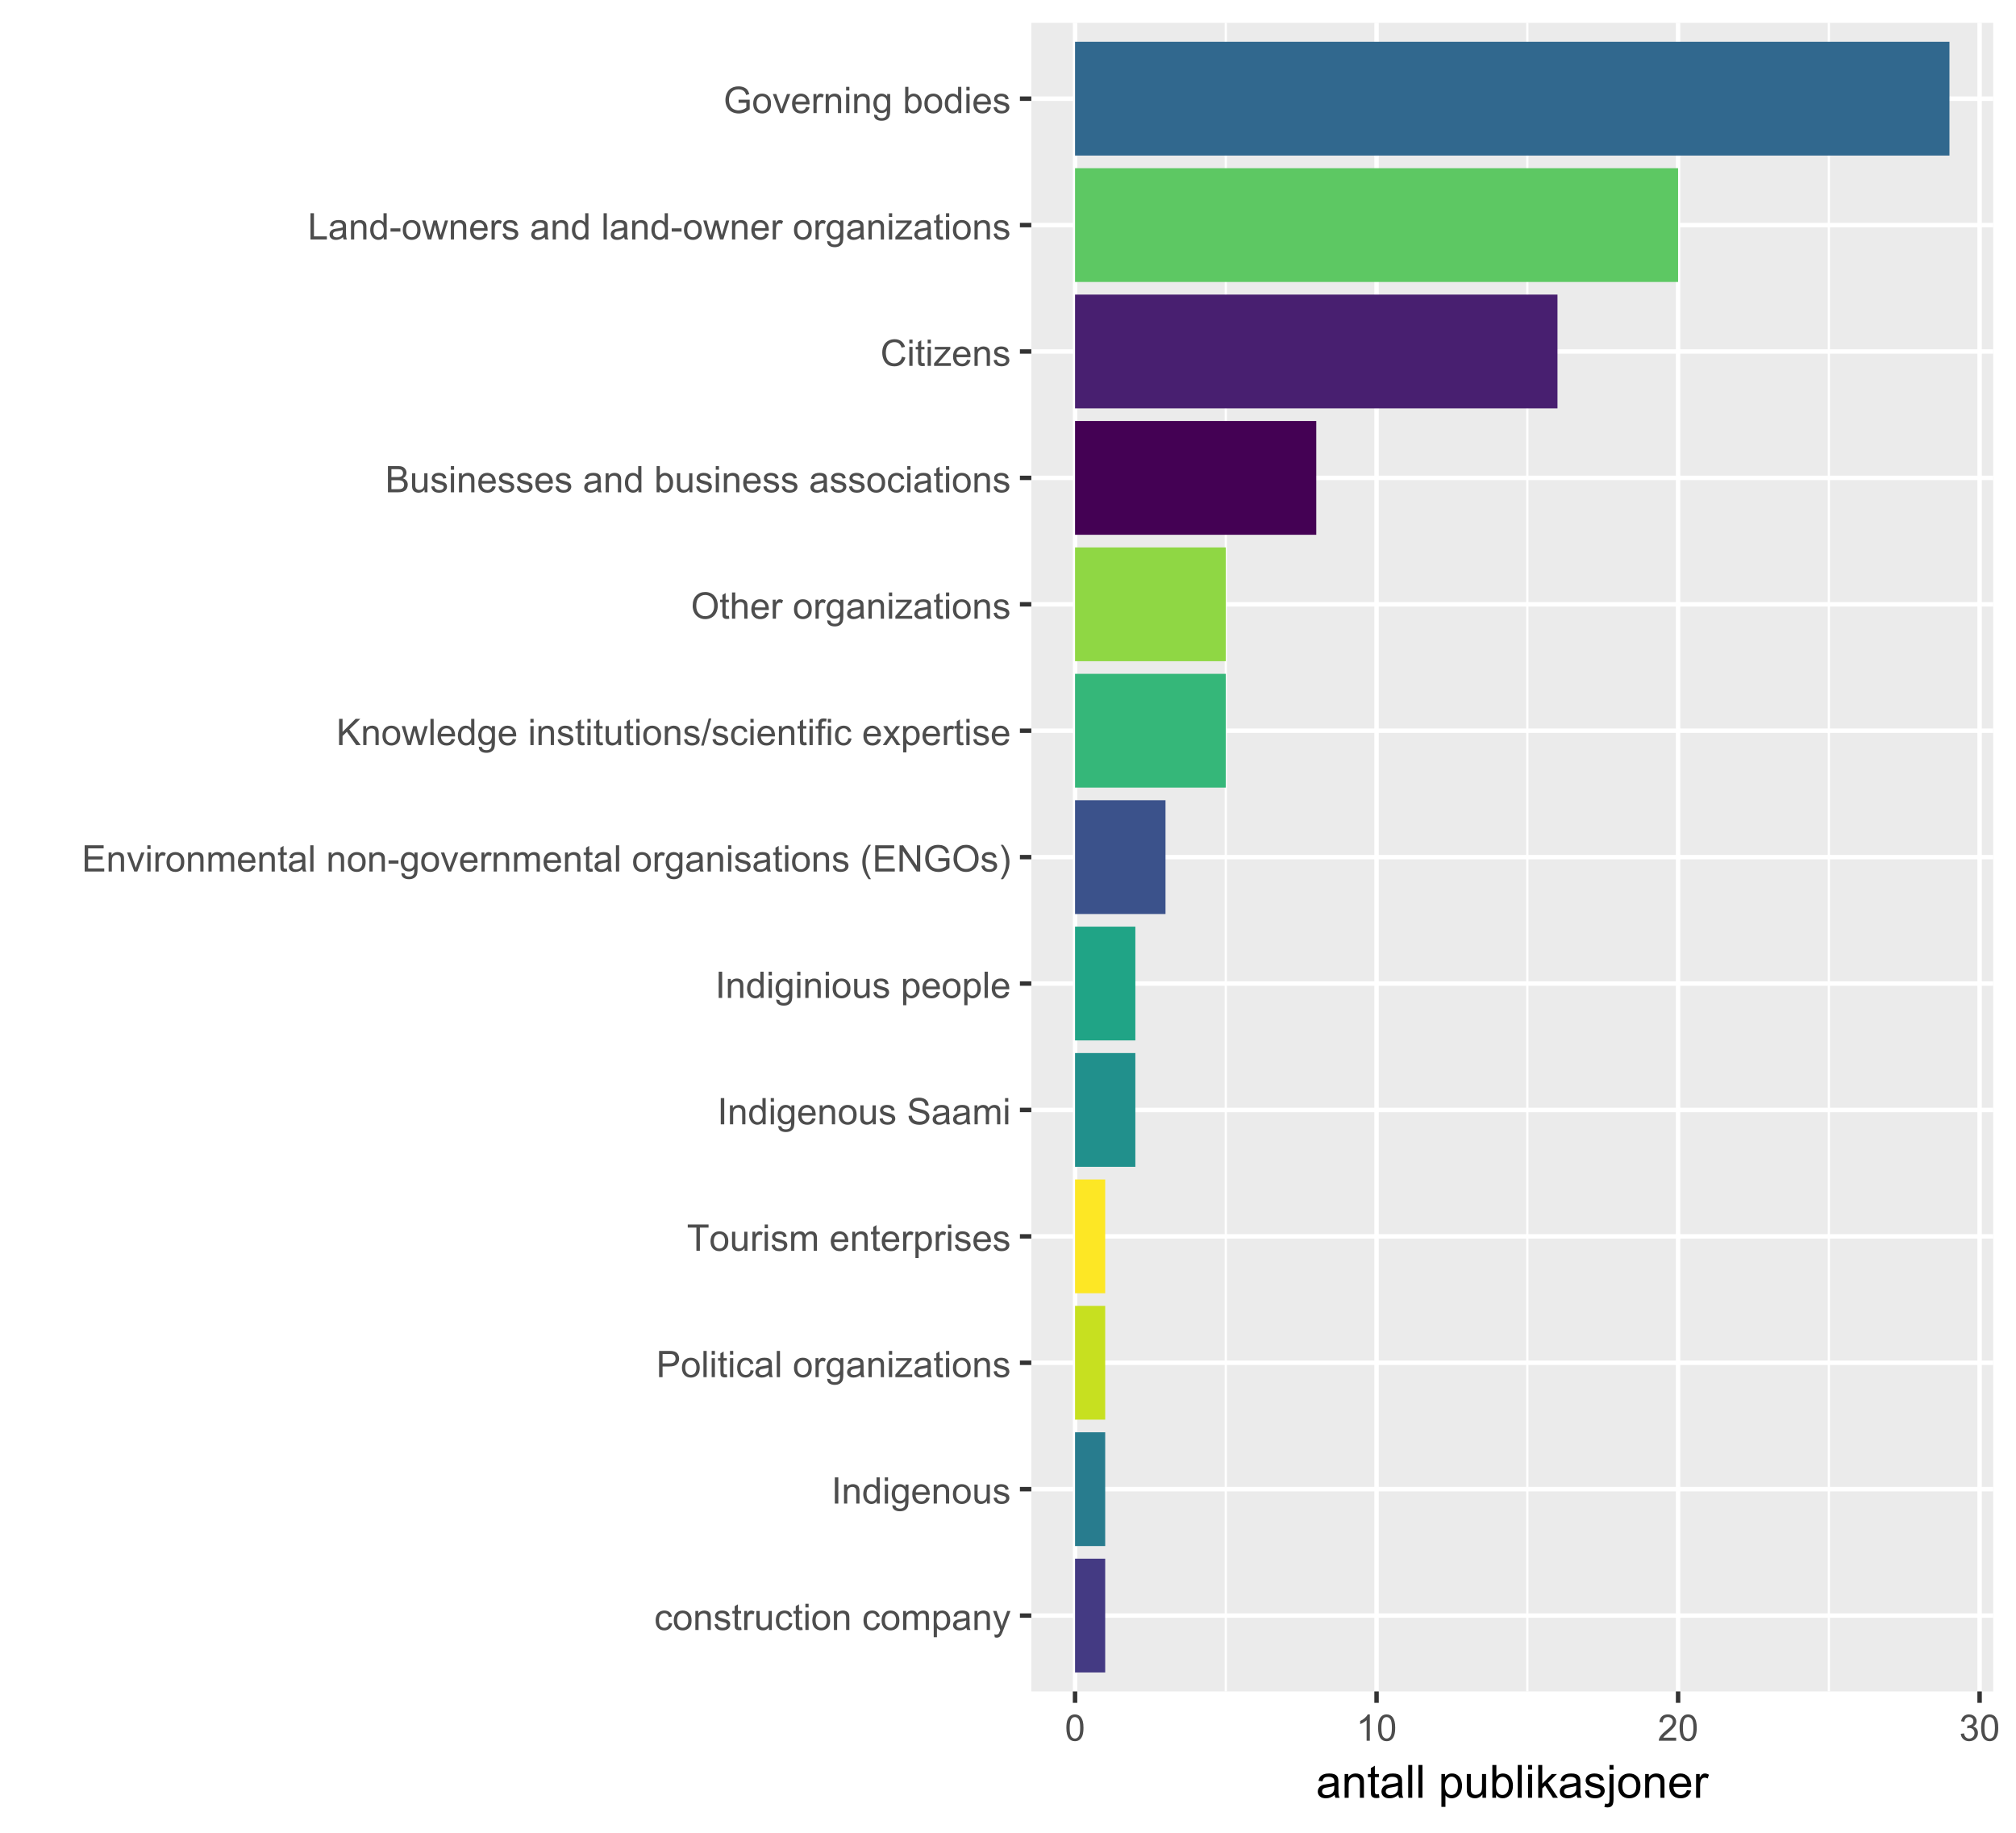 <?xml version="1.0" encoding="UTF-8"?>
<svg xmlns="http://www.w3.org/2000/svg" xmlns:xlink="http://www.w3.org/1999/xlink" width="792" height="720" viewBox="0 0 792 720">
<defs>
<g>
<g id="glyph-0-0">
<path d="M 5.82 -2.734 L 7.066 -2.574 C 6.93 -1.715 6.582 -1.043 6.023 -0.559 C 5.461 -0.074 4.773 0.168 3.957 0.168 C 2.938 0.168 2.113 -0.164 1.492 -0.832 C 0.871 -1.5 0.562 -2.457 0.562 -3.707 C 0.562 -4.512 0.695 -5.219 0.965 -5.82 C 1.23 -6.426 1.637 -6.879 2.184 -7.184 C 2.73 -7.484 3.324 -7.637 3.965 -7.637 C 4.777 -7.637 5.441 -7.43 5.957 -7.02 C 6.473 -6.609 6.801 -6.027 6.945 -5.273 L 5.715 -5.082 C 5.598 -5.586 5.391 -5.961 5.094 -6.215 C 4.797 -6.469 4.438 -6.594 4.016 -6.594 C 3.379 -6.594 2.859 -6.367 2.461 -5.91 C 2.062 -5.453 1.863 -4.73 1.863 -3.742 C 1.863 -2.738 2.055 -2.008 2.441 -1.555 C 2.824 -1.098 3.324 -0.871 3.945 -0.871 C 4.441 -0.871 4.855 -1.023 5.188 -1.328 C 5.523 -1.633 5.734 -2.102 5.82 -2.734 Z M 5.82 -2.734 "/>
</g>
<g id="glyph-0-1">
<path d="M 0.477 -3.734 C 0.477 -5.117 0.863 -6.141 1.633 -6.805 C 2.273 -7.359 3.055 -7.637 3.98 -7.637 C 5.008 -7.637 5.844 -7.301 6.496 -6.625 C 7.148 -5.953 7.473 -5.023 7.473 -3.84 C 7.473 -2.879 7.328 -2.121 7.043 -1.57 C 6.754 -1.02 6.332 -0.594 5.781 -0.289 C 5.23 0.016 4.633 0.168 3.98 0.168 C 2.934 0.168 2.09 -0.168 1.445 -0.836 C 0.801 -1.508 0.477 -2.473 0.477 -3.734 M 1.777 -3.734 C 1.777 -2.777 1.988 -2.062 2.406 -1.586 C 2.82 -1.109 3.348 -0.871 3.98 -0.871 C 4.609 -0.871 5.129 -1.109 5.547 -1.59 C 5.965 -2.066 6.172 -2.797 6.172 -3.777 C 6.172 -4.699 5.965 -5.398 5.543 -5.875 C 5.125 -6.352 4.602 -6.59 3.98 -6.59 C 3.348 -6.59 2.82 -6.352 2.406 -5.879 C 1.988 -5.406 1.777 -4.691 1.777 -3.734 Z M 1.777 -3.734 "/>
</g>
<g id="glyph-0-2">
<path d="M 0.949 0 L 0.949 -7.469 L 2.09 -7.469 L 2.09 -6.406 C 2.637 -7.227 3.43 -7.637 4.465 -7.637 C 4.914 -7.637 5.328 -7.555 5.707 -7.395 C 6.082 -7.23 6.367 -7.02 6.555 -6.758 C 6.742 -6.496 6.871 -6.184 6.945 -5.82 C 6.992 -5.586 7.016 -5.176 7.016 -4.59 L 7.016 0 L 5.75 0 L 5.75 -4.543 C 5.75 -5.059 5.703 -5.441 5.605 -5.699 C 5.504 -5.953 5.332 -6.156 5.078 -6.312 C 4.828 -6.461 4.535 -6.539 4.199 -6.539 C 3.66 -6.539 3.191 -6.367 2.801 -6.027 C 2.41 -5.684 2.215 -5.035 2.215 -4.078 L 2.215 0 Z M 0.949 0 "/>
</g>
<g id="glyph-0-3">
<path d="M 0.441 -2.23 L 1.695 -2.426 C 1.766 -1.926 1.961 -1.539 2.281 -1.273 C 2.602 -1.004 3.051 -0.871 3.629 -0.871 C 4.211 -0.871 4.641 -0.988 4.922 -1.227 C 5.203 -1.465 5.344 -1.742 5.344 -2.059 C 5.344 -2.348 5.219 -2.57 4.973 -2.734 C 4.797 -2.848 4.367 -2.992 3.676 -3.164 C 2.75 -3.398 2.105 -3.602 1.746 -3.773 C 1.391 -3.941 1.117 -4.18 0.93 -4.484 C 0.746 -4.785 0.652 -5.117 0.652 -5.484 C 0.652 -5.816 0.73 -6.125 0.883 -6.41 C 1.035 -6.691 1.242 -6.93 1.504 -7.117 C 1.703 -7.262 1.969 -7.383 2.309 -7.484 C 2.648 -7.586 3.016 -7.637 3.402 -7.637 C 3.988 -7.637 4.504 -7.551 4.945 -7.383 C 5.391 -7.215 5.715 -6.984 5.926 -6.695 C 6.137 -6.41 6.285 -6.023 6.363 -5.539 L 5.125 -5.371 C 5.07 -5.758 4.906 -6.055 4.637 -6.273 C 4.367 -6.488 3.988 -6.594 3.496 -6.594 C 2.914 -6.594 2.5 -6.5 2.25 -6.309 C 2 -6.113 1.879 -5.891 1.879 -5.633 C 1.879 -5.469 1.93 -5.32 2.031 -5.188 C 2.137 -5.055 2.297 -4.941 2.516 -4.852 C 2.645 -4.805 3.016 -4.695 3.637 -4.527 C 4.531 -4.289 5.156 -4.094 5.508 -3.941 C 5.863 -3.789 6.141 -3.566 6.344 -3.277 C 6.543 -2.984 6.645 -2.625 6.645 -2.195 C 6.645 -1.773 6.52 -1.375 6.273 -1 C 6.027 -0.629 5.676 -0.34 5.211 -0.137 C 4.746 0.066 4.223 0.168 3.637 0.168 C 2.664 0.168 1.926 -0.031 1.418 -0.438 C 0.91 -0.84 0.582 -1.438 0.441 -2.23 Z M 0.441 -2.23 "/>
</g>
<g id="glyph-0-4">
<path d="M 3.711 -1.133 L 3.895 -0.016 C 3.539 0.062 3.219 0.098 2.938 0.098 C 2.48 0.098 2.125 0.027 1.871 -0.121 C 1.617 -0.266 1.438 -0.457 1.336 -0.691 C 1.234 -0.93 1.18 -1.426 1.18 -2.188 L 1.18 -6.484 L 0.254 -6.484 L 0.254 -7.469 L 1.18 -7.469 L 1.18 -9.316 L 2.441 -10.074 L 2.441 -7.469 L 3.711 -7.469 L 3.711 -6.484 L 2.441 -6.484 L 2.441 -2.117 C 2.441 -1.754 2.461 -1.523 2.508 -1.422 C 2.551 -1.316 2.625 -1.234 2.727 -1.176 C 2.824 -1.113 2.969 -1.082 3.156 -1.082 C 3.297 -1.082 3.484 -1.098 3.711 -1.133 Z M 3.711 -1.133 "/>
</g>
<g id="glyph-0-5">
<path d="M 0.934 0 L 0.934 -7.469 L 2.074 -7.469 L 2.074 -6.336 C 2.363 -6.863 2.633 -7.215 2.879 -7.383 C 3.125 -7.551 3.395 -7.637 3.691 -7.637 C 4.117 -7.637 4.551 -7.5 4.992 -7.227 L 4.555 -6.055 C 4.246 -6.238 3.938 -6.328 3.629 -6.328 C 3.352 -6.328 3.102 -6.246 2.883 -6.078 C 2.664 -5.91 2.504 -5.68 2.41 -5.387 C 2.27 -4.938 2.199 -4.445 2.199 -3.91 L 2.199 0 Z M 0.934 0 "/>
</g>
<g id="glyph-0-6">
<path d="M 5.844 0 L 5.844 -1.098 C 5.262 -0.254 4.473 0.168 3.473 0.168 C 3.031 0.168 2.621 0.086 2.238 -0.086 C 1.855 -0.254 1.574 -0.465 1.391 -0.719 C 1.203 -0.977 1.074 -1.289 1 -1.66 C 0.945 -1.906 0.922 -2.301 0.922 -2.84 L 0.922 -7.469 L 2.188 -7.469 L 2.188 -3.324 C 2.188 -2.664 2.211 -2.219 2.266 -1.988 C 2.344 -1.656 2.512 -1.395 2.77 -1.207 C 3.027 -1.016 3.348 -0.922 3.727 -0.922 C 4.105 -0.922 4.461 -1.02 4.797 -1.211 C 5.129 -1.406 5.363 -1.672 5.5 -2.008 C 5.641 -2.344 5.711 -2.828 5.711 -3.465 L 5.711 -7.469 L 6.977 -7.469 L 6.977 0 Z M 5.844 0 "/>
</g>
<g id="glyph-0-7">
<path d="M 0.957 -8.852 L 0.957 -10.309 L 2.223 -10.309 L 2.223 -8.852 L 0.957 -8.852 M 0.957 0 L 0.957 -7.469 L 2.223 -7.469 L 2.223 0 Z M 0.957 0 "/>
</g>
<g id="glyph-0-8">
</g>
<g id="glyph-0-9">
<path d="M 0.949 0 L 0.949 -7.469 L 2.082 -7.469 L 2.082 -6.418 C 2.316 -6.785 2.629 -7.078 3.016 -7.301 C 3.406 -7.523 3.848 -7.637 4.344 -7.637 C 4.898 -7.637 5.352 -7.52 5.707 -7.293 C 6.059 -7.062 6.309 -6.742 6.453 -6.328 C 7.047 -7.199 7.812 -7.637 8.762 -7.637 C 9.5 -7.637 10.07 -7.43 10.469 -7.02 C 10.867 -6.609 11.066 -5.98 11.066 -5.125 L 11.066 0 L 9.809 0 L 9.809 -4.703 C 9.809 -5.211 9.766 -5.574 9.688 -5.797 C 9.602 -6.02 9.453 -6.199 9.238 -6.336 C 9.023 -6.473 8.77 -6.539 8.48 -6.539 C 7.953 -6.539 7.52 -6.363 7.172 -6.016 C 6.824 -5.664 6.652 -5.105 6.652 -4.34 L 6.652 0 L 5.387 0 L 5.387 -4.852 C 5.387 -5.414 5.281 -5.836 5.078 -6.117 C 4.871 -6.398 4.531 -6.539 4.062 -6.539 C 3.707 -6.539 3.379 -6.445 3.078 -6.258 C 2.773 -6.07 2.555 -5.797 2.418 -5.434 C 2.281 -5.074 2.215 -4.555 2.215 -3.875 L 2.215 0 Z M 0.949 0 "/>
</g>
<g id="glyph-0-10">
<path d="M 0.949 2.863 L 0.949 -7.469 L 2.102 -7.469 L 2.102 -6.496 C 2.375 -6.875 2.68 -7.16 3.023 -7.352 C 3.367 -7.539 3.781 -7.637 4.27 -7.637 C 4.906 -7.637 5.469 -7.473 5.957 -7.145 C 6.441 -6.816 6.812 -6.352 7.059 -5.754 C 7.309 -5.156 7.434 -4.504 7.434 -3.789 C 7.434 -3.027 7.297 -2.336 7.02 -1.727 C 6.746 -1.113 6.348 -0.645 5.824 -0.32 C 5.301 0.004 4.754 0.168 4.176 0.168 C 3.754 0.168 3.375 0.078 3.039 -0.098 C 2.707 -0.277 2.43 -0.5 2.215 -0.773 L 2.215 2.863 L 0.949 2.863 M 2.094 -3.691 C 2.094 -2.73 2.289 -2.02 2.68 -1.562 C 3.066 -1.102 3.539 -0.871 4.094 -0.871 C 4.656 -0.871 5.137 -1.109 5.539 -1.586 C 5.938 -2.062 6.137 -2.797 6.137 -3.797 C 6.137 -4.75 5.941 -5.461 5.551 -5.934 C 5.16 -6.406 4.691 -6.645 4.148 -6.645 C 3.609 -6.645 3.133 -6.391 2.719 -5.891 C 2.305 -5.383 2.094 -4.652 2.094 -3.691 Z M 2.094 -3.691 "/>
</g>
<g id="glyph-0-11">
<path d="M 5.82 -0.922 C 5.352 -0.523 4.902 -0.242 4.469 -0.078 C 4.035 0.086 3.57 0.168 3.074 0.168 C 2.254 0.168 1.621 -0.031 1.18 -0.434 C 0.742 -0.832 0.52 -1.344 0.52 -1.969 C 0.52 -2.336 0.602 -2.668 0.77 -2.969 C 0.938 -3.273 1.152 -3.516 1.422 -3.699 C 1.691 -3.883 1.996 -4.02 2.336 -4.113 C 2.582 -4.18 2.957 -4.242 3.461 -4.305 C 4.48 -4.426 5.234 -4.57 5.715 -4.738 C 5.723 -4.914 5.723 -5.023 5.723 -5.07 C 5.723 -5.586 5.605 -5.949 5.363 -6.16 C 5.043 -6.445 4.562 -6.59 3.922 -6.59 C 3.328 -6.59 2.887 -6.484 2.605 -6.273 C 2.32 -6.066 2.113 -5.699 1.977 -5.168 L 0.738 -5.336 C 0.852 -5.867 1.035 -6.293 1.293 -6.621 C 1.551 -6.945 1.926 -7.195 2.41 -7.371 C 2.898 -7.547 3.465 -7.637 4.105 -7.637 C 4.742 -7.637 5.262 -7.562 5.66 -7.41 C 6.059 -7.262 6.352 -7.07 6.539 -6.844 C 6.727 -6.617 6.859 -6.332 6.934 -5.984 C 6.977 -5.77 6.996 -5.379 6.996 -4.816 L 6.996 -3.129 C 6.996 -1.953 7.023 -1.207 7.078 -0.898 C 7.129 -0.586 7.238 -0.285 7.398 0 L 6.074 0 C 5.945 -0.262 5.859 -0.57 5.82 -0.922 M 5.715 -3.746 C 5.258 -3.559 4.566 -3.402 3.648 -3.27 C 3.129 -3.195 2.762 -3.109 2.547 -3.016 C 2.328 -2.922 2.164 -2.785 2.047 -2.605 C 1.93 -2.426 1.871 -2.223 1.871 -2.004 C 1.871 -1.668 1.996 -1.387 2.254 -1.16 C 2.508 -0.934 2.883 -0.824 3.375 -0.824 C 3.863 -0.824 4.297 -0.93 4.676 -1.141 C 5.055 -1.355 5.336 -1.648 5.512 -2.02 C 5.648 -2.305 5.715 -2.727 5.715 -3.285 Z M 5.715 -3.746 "/>
</g>
<g id="glyph-0-12">
<path d="M 0.895 2.875 L 0.754 1.688 C 1.027 1.762 1.27 1.801 1.477 1.801 C 1.758 1.801 1.984 1.754 2.152 1.66 C 2.32 1.566 2.457 1.434 2.566 1.266 C 2.645 1.141 2.773 0.824 2.953 0.324 C 2.977 0.254 3.016 0.148 3.066 0.016 L 0.23 -7.469 L 1.598 -7.469 L 3.148 -3.145 C 3.352 -2.594 3.531 -2.02 3.691 -1.414 C 3.836 -1.996 4.012 -2.562 4.211 -3.113 L 5.809 -7.469 L 7.074 -7.469 L 4.234 0.125 C 3.93 0.945 3.691 1.512 3.523 1.82 C 3.297 2.238 3.039 2.543 2.75 2.738 C 2.457 2.934 2.113 3.031 1.707 3.031 C 1.465 3.031 1.191 2.98 0.895 2.875 Z M 0.895 2.875 "/>
</g>
<g id="glyph-0-13">
<path d="M 1.344 0 L 1.344 -10.309 L 2.707 -10.309 L 2.707 0 Z M 1.344 0 "/>
</g>
<g id="glyph-0-14">
<path d="M 5.793 0 L 5.793 -0.941 C 5.32 -0.203 4.625 0.168 3.707 0.168 C 3.109 0.168 2.562 0.004 2.062 -0.324 C 1.562 -0.652 1.18 -1.109 0.902 -1.699 C 0.629 -2.285 0.492 -2.961 0.492 -3.727 C 0.492 -4.473 0.617 -5.148 0.863 -5.754 C 1.113 -6.363 1.484 -6.828 1.984 -7.152 C 2.48 -7.473 3.035 -7.637 3.648 -7.637 C 4.098 -7.637 4.5 -7.539 4.852 -7.352 C 5.203 -7.16 5.488 -6.914 5.711 -6.609 L 5.711 -10.309 L 6.969 -10.309 L 6.969 0 L 5.793 0 M 1.793 -3.727 C 1.793 -2.77 1.996 -2.055 2.398 -1.582 C 2.801 -1.109 3.277 -0.871 3.824 -0.871 C 4.379 -0.871 4.848 -1.098 5.234 -1.551 C 5.621 -2.004 5.816 -2.691 5.816 -3.621 C 5.816 -4.645 5.617 -5.395 5.223 -5.871 C 4.832 -6.348 4.344 -6.59 3.77 -6.59 C 3.207 -6.59 2.734 -6.359 2.359 -5.898 C 1.98 -5.441 1.793 -4.715 1.793 -3.727 Z M 1.793 -3.727 "/>
</g>
<g id="glyph-0-15">
<path d="M 0.719 0.617 L 1.949 0.801 C 2 1.18 2.141 1.457 2.375 1.633 C 2.691 1.867 3.121 1.984 3.664 1.984 C 4.25 1.984 4.703 1.867 5.02 1.633 C 5.34 1.398 5.555 1.07 5.668 0.648 C 5.734 0.391 5.762 -0.152 5.758 -0.977 C 5.207 -0.324 4.516 0 3.691 0 C 2.664 0 1.871 -0.371 1.309 -1.109 C 0.746 -1.852 0.465 -2.738 0.465 -3.777 C 0.465 -4.488 0.594 -5.145 0.852 -5.75 C 1.109 -6.352 1.48 -6.816 1.973 -7.145 C 2.461 -7.473 3.039 -7.637 3.699 -7.637 C 4.578 -7.637 5.305 -7.281 5.879 -6.566 L 5.879 -7.469 L 7.047 -7.469 L 7.047 -1.012 C 7.047 0.148 6.926 0.973 6.691 1.461 C 6.453 1.945 6.078 2.328 5.566 2.609 C 5.051 2.891 4.422 3.031 3.672 3.031 C 2.781 3.031 2.059 2.828 1.512 2.43 C 0.965 2.027 0.699 1.426 0.719 0.617 M 1.766 -3.867 C 1.766 -2.887 1.961 -2.172 2.348 -1.723 C 2.738 -1.273 3.227 -1.047 3.812 -1.047 C 4.391 -1.047 4.879 -1.27 5.273 -1.719 C 5.668 -2.168 5.863 -2.867 5.863 -3.824 C 5.863 -4.738 5.66 -5.43 5.258 -5.891 C 4.852 -6.355 4.363 -6.59 3.789 -6.59 C 3.227 -6.59 2.75 -6.359 2.355 -5.902 C 1.961 -5.445 1.766 -4.766 1.766 -3.867 Z M 1.766 -3.867 "/>
</g>
<g id="glyph-0-16">
<path d="M 6.062 -2.406 L 7.367 -2.242 C 7.164 -1.48 6.781 -0.887 6.223 -0.465 C 5.664 -0.043 4.953 0.168 4.086 0.168 C 2.992 0.168 2.125 -0.168 1.488 -0.84 C 0.848 -1.512 0.527 -2.457 0.527 -3.672 C 0.527 -4.926 0.852 -5.902 1.496 -6.594 C 2.145 -7.289 2.984 -7.637 4.016 -7.637 C 5.012 -7.637 5.828 -7.297 6.461 -6.617 C 7.094 -5.938 7.41 -4.98 7.41 -3.746 C 7.41 -3.672 7.41 -3.559 7.402 -3.41 L 1.836 -3.41 C 1.883 -2.59 2.113 -1.961 2.531 -1.527 C 2.949 -1.09 3.469 -0.871 4.094 -0.871 C 4.555 -0.871 4.953 -0.992 5.281 -1.238 C 5.609 -1.48 5.867 -1.871 6.062 -2.406 M 1.906 -4.449 L 6.074 -4.449 C 6.02 -5.078 5.859 -5.551 5.598 -5.863 C 5.195 -6.352 4.672 -6.594 4.027 -6.594 C 3.449 -6.594 2.957 -6.402 2.562 -6.012 C 2.168 -5.621 1.949 -5.102 1.906 -4.449 Z M 1.906 -4.449 "/>
</g>
<g id="glyph-0-17">
<path d="M 1.109 0 L 1.109 -10.309 L 5 -10.309 C 5.684 -10.309 6.207 -10.273 6.566 -10.211 C 7.074 -10.125 7.496 -9.965 7.84 -9.727 C 8.184 -9.492 8.457 -9.16 8.664 -8.734 C 8.875 -8.305 8.98 -7.836 8.98 -7.328 C 8.98 -6.449 8.699 -5.707 8.141 -5.102 C 7.586 -4.492 6.578 -4.191 5.117 -4.191 L 2.477 -4.191 L 2.477 0 L 1.109 0 M 2.477 -5.406 L 5.141 -5.406 C 6.02 -5.406 6.648 -5.57 7.016 -5.898 C 7.387 -6.227 7.574 -6.688 7.574 -7.285 C 7.574 -7.715 7.465 -8.086 7.246 -8.391 C 7.027 -8.699 6.742 -8.902 6.383 -9 C 6.156 -9.062 5.73 -9.09 5.113 -9.09 L 2.477 -9.09 Z M 2.477 -5.406 "/>
</g>
<g id="glyph-0-18">
<path d="M 0.922 0 L 0.922 -10.309 L 2.188 -10.309 L 2.188 0 Z M 0.922 0 "/>
</g>
<g id="glyph-0-19">
<path d="M 0.281 0 L 0.281 -1.027 L 5.035 -6.484 C 4.496 -6.453 4.02 -6.441 3.605 -6.441 L 0.562 -6.441 L 0.562 -7.469 L 6.664 -7.469 L 6.664 -6.629 L 2.621 -1.891 L 1.844 -1.027 C 2.41 -1.07 2.941 -1.09 3.438 -1.09 L 6.891 -1.09 L 6.891 0 Z M 0.281 0 "/>
</g>
<g id="glyph-0-20">
<path d="M 3.734 0 L 3.734 -9.09 L 0.336 -9.09 L 0.336 -10.309 L 8.508 -10.309 L 8.508 -9.09 L 5.098 -9.09 L 5.098 0 Z M 3.734 0 "/>
</g>
<g id="glyph-0-21">
<path d="M 0.648 -3.312 L 1.934 -3.426 C 1.996 -2.91 2.137 -2.484 2.359 -2.156 C 2.582 -1.824 2.926 -1.559 3.395 -1.352 C 3.863 -1.148 4.391 -1.047 4.977 -1.047 C 5.5 -1.047 5.957 -1.125 6.355 -1.281 C 6.754 -1.434 7.051 -1.645 7.246 -1.914 C 7.441 -2.184 7.539 -2.48 7.539 -2.797 C 7.539 -3.121 7.445 -3.402 7.258 -3.645 C 7.07 -3.887 6.758 -4.09 6.328 -4.254 C 6.051 -4.363 5.441 -4.527 4.492 -4.758 C 3.547 -4.984 2.883 -5.199 2.504 -5.398 C 2.012 -5.656 1.645 -5.977 1.402 -6.359 C 1.16 -6.742 1.039 -7.168 1.039 -7.645 C 1.039 -8.164 1.188 -8.648 1.484 -9.102 C 1.777 -9.555 2.211 -9.898 2.777 -10.133 C 3.344 -10.367 3.977 -10.484 4.668 -10.484 C 5.434 -10.484 6.105 -10.359 6.691 -10.113 C 7.273 -9.867 7.723 -9.508 8.035 -9.027 C 8.352 -8.551 8.52 -8.008 8.543 -7.402 L 7.234 -7.305 C 7.164 -7.957 6.926 -8.449 6.523 -8.781 C 6.117 -9.113 5.516 -9.281 4.727 -9.281 C 3.898 -9.281 3.297 -9.129 2.922 -8.828 C 2.543 -8.523 2.355 -8.16 2.355 -7.734 C 2.355 -7.363 2.488 -7.059 2.758 -6.82 C 3.02 -6.582 3.703 -6.336 4.812 -6.086 C 5.922 -5.836 6.684 -5.617 7.094 -5.43 C 7.695 -5.152 8.137 -4.801 8.422 -4.375 C 8.711 -3.953 8.852 -3.465 8.852 -2.91 C 8.852 -2.363 8.695 -1.844 8.383 -1.359 C 8.066 -0.875 7.617 -0.496 7.027 -0.227 C 6.438 0.039 5.777 0.176 5.043 0.176 C 4.109 0.176 3.328 0.039 2.695 -0.23 C 2.066 -0.504 1.57 -0.914 1.211 -1.461 C 0.855 -2.004 0.664 -2.621 0.648 -3.312 Z M 0.648 -3.312 "/>
</g>
<g id="glyph-0-22">
<path d="M 1.141 0 L 1.141 -10.309 L 8.594 -10.309 L 8.594 -9.09 L 2.504 -9.09 L 2.504 -5.934 L 8.207 -5.934 L 8.207 -4.727 L 2.504 -4.727 L 2.504 -1.215 L 8.832 -1.215 L 8.832 0 Z M 1.141 0 "/>
</g>
<g id="glyph-0-23">
<path d="M 3.023 0 L 0.184 -7.469 L 1.52 -7.469 L 3.121 -2.996 C 3.297 -2.512 3.453 -2.012 3.602 -1.492 C 3.711 -1.883 3.871 -2.359 4.07 -2.91 L 5.73 -7.469 L 7.031 -7.469 L 4.203 0 Z M 3.023 0 "/>
</g>
<g id="glyph-0-24">
<path d="M 0.457 -3.094 L 0.457 -4.367 L 4.344 -4.367 L 4.344 -3.094 Z M 0.457 -3.094 "/>
</g>
<g id="glyph-0-25">
<path d="M 3.367 3.031 C 2.668 2.148 2.078 1.117 1.598 -0.062 C 1.113 -1.246 0.871 -2.469 0.871 -3.734 C 0.871 -4.848 1.051 -5.918 1.414 -6.941 C 1.836 -8.125 2.488 -9.309 3.367 -10.484 L 4.273 -10.484 C 3.707 -9.508 3.332 -8.812 3.148 -8.395 C 2.863 -7.75 2.641 -7.074 2.477 -6.371 C 2.273 -5.492 2.172 -4.613 2.172 -3.727 C 2.172 -1.473 2.875 0.781 4.273 3.031 Z M 3.367 3.031 "/>
</g>
<g id="glyph-0-26">
<path d="M 1.098 0 L 1.098 -10.309 L 2.496 -10.309 L 7.91 -2.215 L 7.91 -10.309 L 9.219 -10.309 L 9.219 0 L 7.82 0 L 2.406 -8.102 L 2.406 0 Z M 1.098 0 "/>
</g>
<g id="glyph-0-27">
<path d="M 5.934 -4.043 L 5.934 -5.254 L 10.301 -5.258 L 10.301 -1.434 C 9.629 -0.898 8.938 -0.496 8.227 -0.227 C 7.516 0.039 6.781 0.176 6.031 0.176 C 5.02 0.176 4.102 -0.043 3.273 -0.477 C 2.445 -0.906 1.82 -1.535 1.398 -2.355 C 0.977 -3.176 0.766 -4.094 0.766 -5.105 C 0.766 -6.109 0.977 -7.043 1.395 -7.914 C 1.816 -8.781 2.418 -9.43 3.207 -9.852 C 3.992 -10.273 4.902 -10.484 5.926 -10.484 C 6.672 -10.484 7.348 -10.363 7.949 -10.121 C 8.551 -9.879 9.023 -9.543 9.367 -9.113 C 9.707 -8.68 9.969 -8.117 10.145 -7.426 L 8.914 -7.086 C 8.762 -7.613 8.57 -8.023 8.34 -8.324 C 8.109 -8.625 7.781 -8.863 7.355 -9.047 C 6.93 -9.227 6.453 -9.316 5.934 -9.316 C 5.312 -9.316 4.773 -9.223 4.316 -9.031 C 3.863 -8.844 3.496 -8.594 3.219 -8.281 C 2.938 -7.973 2.723 -7.633 2.566 -7.262 C 2.305 -6.625 2.172 -5.934 2.172 -5.188 C 2.172 -4.27 2.332 -3.5 2.648 -2.883 C 2.965 -2.266 3.426 -1.805 4.027 -1.504 C 4.633 -1.203 5.277 -1.055 5.957 -1.055 C 6.547 -1.055 7.121 -1.168 7.684 -1.395 C 8.246 -1.621 8.676 -1.867 8.965 -2.125 L 8.965 -4.043 Z M 5.934 -4.043 "/>
</g>
<g id="glyph-0-28">
<path d="M 0.695 -5.02 C 0.695 -6.73 1.156 -8.07 2.074 -9.039 C 2.992 -10.008 4.18 -10.492 5.633 -10.492 C 6.582 -10.492 7.441 -10.262 8.207 -9.809 C 8.969 -9.355 9.551 -8.719 9.953 -7.906 C 10.352 -7.094 10.555 -6.172 10.555 -5.141 C 10.555 -4.094 10.344 -3.16 9.922 -2.336 C 9.5 -1.508 8.902 -0.883 8.129 -0.461 C 7.355 -0.035 6.52 0.176 5.625 0.176 C 4.656 0.176 3.789 -0.059 3.023 -0.527 C 2.258 -0.996 1.68 -1.637 1.285 -2.445 C 0.895 -3.258 0.695 -4.117 0.695 -5.02 M 2.102 -5 C 2.102 -3.758 2.438 -2.777 3.105 -2.062 C 3.773 -1.348 4.609 -0.992 5.617 -0.992 C 6.645 -0.992 7.488 -1.352 8.152 -2.074 C 8.816 -2.797 9.148 -3.82 9.148 -5.148 C 9.148 -5.984 9.004 -6.719 8.723 -7.344 C 8.438 -7.969 8.023 -8.453 7.477 -8.801 C 6.93 -9.145 6.32 -9.316 5.641 -9.316 C 4.672 -9.316 3.844 -8.984 3.148 -8.32 C 2.449 -7.656 2.102 -6.551 2.102 -5 Z M 2.102 -5 "/>
</g>
<g id="glyph-0-29">
<path d="M 1.777 3.031 L 0.871 3.031 C 2.273 0.781 2.973 -1.473 2.973 -3.727 C 2.973 -4.609 2.875 -5.48 2.672 -6.348 C 2.512 -7.051 2.289 -7.727 2.004 -8.375 C 1.82 -8.797 1.445 -9.5 0.871 -10.484 L 1.777 -10.484 C 2.66 -9.309 3.312 -8.125 3.734 -6.941 C 4.094 -5.918 4.273 -4.848 4.273 -3.734 C 4.273 -2.469 4.031 -1.246 3.547 -0.062 C 3.062 1.117 2.473 2.148 1.777 3.031 Z M 1.777 3.031 "/>
</g>
<g id="glyph-0-30">
<path d="M 1.055 0 L 1.055 -10.309 L 2.418 -10.309 L 2.418 -5.195 L 7.539 -10.309 L 9.387 -10.309 L 5.062 -6.133 L 9.578 0 L 7.777 0 L 4.105 -5.219 L 2.418 -3.57 L 2.418 0 Z M 1.055 0 "/>
</g>
<g id="glyph-0-31">
<path d="M 2.328 0 L 0.043 -7.469 L 1.352 -7.469 L 2.539 -3.156 L 2.98 -1.555 C 3 -1.633 3.129 -2.148 3.367 -3.094 L 4.555 -7.469 L 5.855 -7.469 L 6.977 -3.137 L 7.348 -1.707 L 7.777 -3.148 L 9.055 -7.469 L 10.285 -7.469 L 7.953 0 L 6.637 0 L 5.449 -4.473 L 5.16 -5.746 L 3.648 0 Z M 2.328 0 "/>
</g>
<g id="glyph-0-32">
<path d="M 0 0.176 L 2.988 -10.484 L 4 -10.484 L 1.02 0.176 Z M 0 0.176 "/>
</g>
<g id="glyph-0-33">
<path d="M 1.25 0 L 1.25 -6.484 L 0.133 -6.484 L 0.133 -7.469 L 1.25 -7.469 L 1.25 -8.262 C 1.25 -8.762 1.297 -9.137 1.387 -9.379 C 1.508 -9.707 1.723 -9.973 2.027 -10.18 C 2.336 -10.383 2.766 -10.484 3.32 -10.484 C 3.676 -10.484 4.07 -10.441 4.5 -10.355 L 4.309 -9.254 C 4.047 -9.301 3.801 -9.324 3.566 -9.324 C 3.18 -9.324 2.91 -9.242 2.75 -9.078 C 2.59 -8.914 2.512 -8.605 2.512 -8.156 L 2.512 -7.469 L 3.965 -7.469 L 3.965 -6.484 L 2.512 -6.484 L 2.512 0 Z M 1.25 0 "/>
</g>
<g id="glyph-0-34">
<path d="M 0.105 0 L 2.832 -3.883 L 0.309 -7.469 L 1.891 -7.469 L 3.039 -5.715 C 3.254 -5.383 3.426 -5.105 3.559 -4.879 C 3.766 -5.188 3.953 -5.465 4.129 -5.703 L 5.387 -7.469 L 6.898 -7.469 L 4.316 -3.953 L 7.094 0 L 5.539 0 L 4.008 -2.32 L 3.602 -2.945 L 1.637 0 Z M 0.105 0 "/>
</g>
<g id="glyph-0-35">
<path d="M 0.949 0 L 0.949 -10.309 L 2.215 -10.309 L 2.215 -6.609 C 2.805 -7.293 3.551 -7.637 4.449 -7.637 C 5.004 -7.637 5.484 -7.527 5.891 -7.309 C 6.301 -7.09 6.594 -6.789 6.766 -6.406 C 6.945 -6.02 7.031 -5.465 7.031 -4.73 L 7.031 0 L 5.766 0 L 5.766 -4.73 C 5.766 -5.363 5.629 -5.824 5.355 -6.113 C 5.078 -6.402 4.691 -6.547 4.191 -6.547 C 3.816 -6.547 3.461 -6.449 3.133 -6.254 C 2.801 -6.059 2.566 -5.797 2.426 -5.465 C 2.285 -5.129 2.215 -4.672 2.215 -4.086 L 2.215 0 Z M 0.949 0 "/>
</g>
<g id="glyph-0-36">
<path d="M 1.055 0 L 1.055 -10.309 L 4.922 -10.309 C 5.711 -10.309 6.34 -10.203 6.816 -9.996 C 7.293 -9.785 7.664 -9.465 7.934 -9.031 C 8.203 -8.598 8.34 -8.145 8.34 -7.672 C 8.34 -7.23 8.219 -6.816 7.98 -6.426 C 7.742 -6.039 7.379 -5.723 6.898 -5.484 C 7.52 -5.301 8 -4.988 8.336 -4.551 C 8.672 -4.109 8.84 -3.59 8.84 -2.988 C 8.84 -2.504 8.734 -2.055 8.531 -1.641 C 8.328 -1.227 8.078 -0.906 7.777 -0.684 C 7.477 -0.457 7.102 -0.285 6.648 -0.172 C 6.195 -0.059 5.641 0 4.984 0 L 1.055 0 M 2.418 -5.977 L 4.648 -5.977 C 5.254 -5.977 5.688 -6.016 5.949 -6.098 C 6.297 -6.199 6.555 -6.371 6.734 -6.609 C 6.906 -6.848 6.996 -7.148 6.996 -7.508 C 6.996 -7.852 6.914 -8.152 6.75 -8.414 C 6.586 -8.672 6.352 -8.852 6.047 -8.945 C 5.742 -9.043 5.219 -9.09 4.48 -9.09 L 2.418 -9.09 L 2.418 -5.977 M 2.418 -1.215 L 4.984 -1.215 C 5.426 -1.215 5.734 -1.234 5.914 -1.266 C 6.227 -1.32 6.488 -1.414 6.699 -1.547 C 6.91 -1.68 7.086 -1.867 7.223 -2.121 C 7.355 -2.371 7.426 -2.66 7.426 -2.988 C 7.426 -3.371 7.328 -3.707 7.129 -3.992 C 6.934 -4.273 6.66 -4.473 6.312 -4.586 C 5.961 -4.703 5.457 -4.762 4.801 -4.762 L 2.418 -4.762 Z M 2.418 -1.215 "/>
</g>
<g id="glyph-0-37">
<path d="M 2.117 0 L 0.941 0 L 0.941 -10.309 L 2.207 -10.309 L 2.207 -6.629 C 2.742 -7.301 3.426 -7.637 4.254 -7.637 C 4.715 -7.637 5.148 -7.543 5.559 -7.359 C 5.969 -7.172 6.305 -6.914 6.57 -6.578 C 6.836 -6.242 7.043 -5.84 7.191 -5.363 C 7.344 -4.891 7.418 -4.387 7.418 -3.848 C 7.418 -2.566 7.102 -1.578 6.469 -0.879 C 5.836 -0.18 5.078 0.168 4.191 0.168 C 3.309 0.168 2.617 -0.199 2.117 -0.934 L 2.117 0 M 2.102 -3.789 C 2.102 -2.895 2.223 -2.246 2.469 -1.848 C 2.867 -1.199 3.406 -0.871 4.086 -0.871 C 4.637 -0.871 5.117 -1.113 5.52 -1.594 C 5.922 -2.074 6.125 -2.789 6.125 -3.742 C 6.125 -4.715 5.93 -5.434 5.543 -5.898 C 5.156 -6.363 4.691 -6.594 4.141 -6.594 C 3.59 -6.594 3.109 -6.355 2.707 -5.875 C 2.305 -5.395 2.102 -4.699 2.102 -3.789 Z M 2.102 -3.789 "/>
</g>
<g id="glyph-0-38">
<path d="M 8.465 -3.613 L 9.828 -3.27 C 9.543 -2.148 9.027 -1.293 8.285 -0.707 C 7.543 -0.117 6.637 0.176 5.562 0.176 C 4.449 0.176 3.547 -0.051 2.852 -0.504 C 2.156 -0.953 1.625 -1.609 1.262 -2.469 C 0.898 -3.324 0.719 -4.246 0.719 -5.23 C 0.719 -6.305 0.922 -7.242 1.332 -8.039 C 1.742 -8.84 2.324 -9.445 3.082 -9.859 C 3.84 -10.277 4.672 -10.484 5.582 -10.484 C 6.613 -10.484 7.48 -10.223 8.184 -9.695 C 8.887 -9.172 9.379 -8.434 9.652 -7.48 L 8.312 -7.164 C 8.07 -7.914 7.727 -8.461 7.27 -8.805 C 6.816 -9.145 6.242 -9.316 5.555 -9.316 C 4.762 -9.316 4.102 -9.125 3.57 -8.746 C 3.035 -8.367 2.664 -7.859 2.445 -7.219 C 2.23 -6.578 2.125 -5.918 2.125 -5.238 C 2.125 -4.363 2.25 -3.598 2.508 -2.941 C 2.762 -2.289 3.16 -1.801 3.699 -1.477 C 4.238 -1.152 4.82 -0.992 5.449 -0.992 C 6.215 -0.992 6.859 -1.211 7.391 -1.652 C 7.918 -2.094 8.277 -2.746 8.465 -3.613 Z M 8.465 -3.613 "/>
</g>
<g id="glyph-0-39">
<path d="M 1.055 0 L 1.055 -10.309 L 2.418 -10.309 L 2.418 -1.215 L 7.496 -1.215 L 7.496 0 Z M 1.055 0 "/>
</g>
<g id="glyph-0-40">
<path d="M 0.598 -5.082 C 0.598 -6.301 0.723 -7.281 0.973 -8.027 C 1.223 -8.77 1.598 -9.344 2.094 -9.746 C 2.586 -10.148 3.207 -10.352 3.957 -10.352 C 4.512 -10.352 4.996 -10.238 5.414 -10.016 C 5.832 -9.793 6.176 -9.473 6.449 -9.055 C 6.719 -8.633 6.934 -8.121 7.086 -7.52 C 7.242 -6.918 7.32 -6.105 7.32 -5.082 C 7.32 -3.875 7.195 -2.898 6.945 -2.156 C 6.699 -1.414 6.328 -0.836 5.832 -0.434 C 5.336 -0.027 4.715 0.176 3.957 0.176 C 2.965 0.176 2.184 -0.18 1.617 -0.895 C 0.938 -1.75 0.598 -3.148 0.598 -5.082 M 1.898 -5.082 C 1.898 -3.391 2.098 -2.266 2.492 -1.703 C 2.887 -1.145 3.379 -0.863 3.957 -0.863 C 4.539 -0.863 5.027 -1.145 5.426 -1.707 C 5.82 -2.27 6.02 -3.395 6.02 -5.082 C 6.02 -6.781 5.82 -7.906 5.426 -8.465 C 5.027 -9.023 4.535 -9.301 3.945 -9.301 C 3.363 -9.301 2.898 -9.055 2.551 -8.562 C 2.117 -7.938 1.898 -6.777 1.898 -5.082 Z M 1.898 -5.082 "/>
</g>
<g id="glyph-0-41">
<path d="M 5.363 0 L 4.098 0 L 4.098 -8.066 C 3.793 -7.773 3.395 -7.484 2.898 -7.191 C 2.406 -6.902 1.961 -6.684 1.566 -6.539 L 1.566 -7.762 C 2.277 -8.094 2.895 -8.5 3.426 -8.973 C 3.953 -9.445 4.328 -9.906 4.551 -10.352 L 5.363 -10.352 Z M 5.363 0 "/>
</g>
<g id="glyph-0-42">
<path d="M 7.25 -1.215 L 7.25 0 L 0.438 0 C 0.426 -0.305 0.477 -0.598 0.582 -0.879 C 0.758 -1.344 1.035 -1.801 1.418 -2.25 C 1.797 -2.699 2.352 -3.219 3.074 -3.812 C 4.191 -4.73 4.949 -5.457 5.344 -5.992 C 5.738 -6.531 5.934 -7.039 5.934 -7.516 C 5.934 -8.02 5.754 -8.441 5.398 -8.785 C 5.039 -9.129 4.57 -9.301 3.992 -9.301 C 3.383 -9.301 2.898 -9.121 2.531 -8.754 C 2.164 -8.387 1.98 -7.883 1.977 -7.234 L 0.676 -7.367 C 0.766 -8.34 1.098 -9.078 1.68 -9.586 C 2.262 -10.094 3.043 -10.352 4.023 -10.352 C 5.012 -10.352 5.793 -10.074 6.371 -9.527 C 6.945 -8.98 7.234 -8.301 7.234 -7.488 C 7.234 -7.074 7.152 -6.672 6.98 -6.273 C 6.812 -5.875 6.531 -5.453 6.141 -5.012 C 5.75 -4.574 5.102 -3.969 4.191 -3.199 C 3.43 -2.562 2.945 -2.129 2.727 -1.902 C 2.512 -1.676 2.336 -1.445 2.195 -1.215 Z M 7.25 -1.215 "/>
</g>
<g id="glyph-0-43">
<path d="M 0.605 -2.723 L 1.871 -2.891 C 2.016 -2.172 2.262 -1.656 2.613 -1.34 C 2.961 -1.023 3.387 -0.863 3.887 -0.863 C 4.484 -0.863 4.984 -1.07 5.398 -1.484 C 5.805 -1.895 6.012 -2.406 6.012 -3.016 C 6.012 -3.598 5.82 -4.078 5.441 -4.453 C 5.062 -4.832 4.578 -5.02 3.992 -5.02 C 3.754 -5.02 3.457 -4.973 3.102 -4.879 L 3.242 -5.992 C 3.324 -5.98 3.395 -5.977 3.445 -5.977 C 3.984 -5.977 4.469 -6.117 4.902 -6.398 C 5.332 -6.68 5.547 -7.113 5.547 -7.699 C 5.547 -8.164 5.391 -8.547 5.078 -8.852 C 4.762 -9.156 4.355 -9.309 3.859 -9.309 C 3.367 -9.309 2.957 -9.156 2.629 -8.844 C 2.301 -8.535 2.09 -8.07 1.996 -7.453 L 0.73 -7.68 C 0.887 -8.527 1.238 -9.184 1.785 -9.648 C 2.336 -10.117 3.016 -10.352 3.832 -10.352 C 4.395 -10.352 4.914 -10.23 5.387 -9.988 C 5.859 -9.746 6.223 -9.418 6.473 -9 C 6.723 -8.582 6.848 -8.141 6.848 -7.672 C 6.848 -7.227 6.73 -6.82 6.488 -6.453 C 6.25 -6.09 5.898 -5.797 5.43 -5.582 C 6.039 -5.441 6.512 -5.148 6.848 -4.707 C 7.188 -4.266 7.355 -3.711 7.355 -3.043 C 7.355 -2.145 7.027 -1.383 6.371 -0.758 C 5.715 -0.129 4.883 0.184 3.883 0.184 C 2.977 0.184 2.227 -0.086 1.629 -0.625 C 1.031 -1.164 0.688 -1.863 0.605 -2.723 Z M 0.605 -2.723 "/>
</g>
<g id="glyph-1-0">
<path d="M 7.277 -1.152 C 6.691 -0.652 6.129 -0.301 5.586 -0.098 C 5.043 0.109 4.461 0.211 3.84 0.211 C 2.816 0.211 2.027 -0.039 1.477 -0.539 C 0.926 -1.043 0.648 -1.68 0.648 -2.461 C 0.648 -2.918 0.754 -3.336 0.961 -3.715 C 1.172 -4.09 1.441 -4.395 1.781 -4.625 C 2.117 -4.852 2.496 -5.023 2.918 -5.141 C 3.227 -5.223 3.695 -5.301 4.324 -5.379 C 5.602 -5.531 6.543 -5.711 7.145 -5.922 C 7.152 -6.141 7.156 -6.277 7.156 -6.336 C 7.156 -6.98 7.004 -7.434 6.707 -7.699 C 6.301 -8.055 5.699 -8.234 4.906 -8.234 C 4.16 -8.234 3.609 -8.105 3.258 -7.844 C 2.902 -7.582 2.641 -7.121 2.469 -6.461 L 0.922 -6.672 C 1.062 -7.332 1.293 -7.867 1.617 -8.273 C 1.938 -8.684 2.406 -8.996 3.016 -9.215 C 3.625 -9.434 4.328 -9.547 5.133 -9.547 C 5.93 -9.547 6.578 -9.449 7.074 -9.266 C 7.574 -9.074 7.938 -8.84 8.172 -8.555 C 8.406 -8.273 8.57 -7.914 8.664 -7.48 C 8.719 -7.211 8.746 -6.723 8.746 -6.02 L 8.746 -3.91 C 8.746 -2.441 8.777 -1.512 8.848 -1.121 C 8.914 -0.73 9.047 -0.355 9.246 0 L 7.594 0 C 7.43 -0.328 7.324 -0.711 7.277 -1.152 M 7.145 -4.684 C 6.57 -4.449 5.711 -4.25 4.562 -4.086 C 3.91 -3.992 3.449 -3.887 3.18 -3.77 C 2.91 -3.652 2.703 -3.48 2.559 -3.258 C 2.41 -3.031 2.336 -2.781 2.336 -2.504 C 2.336 -2.082 2.496 -1.73 2.816 -1.449 C 3.137 -1.168 3.602 -1.027 4.219 -1.027 C 4.828 -1.027 5.371 -1.16 5.844 -1.43 C 6.32 -1.695 6.668 -2.059 6.891 -2.523 C 7.059 -2.879 7.145 -3.406 7.145 -4.105 Z M 7.145 -4.684 "/>
</g>
<g id="glyph-1-1">
<path d="M 1.188 0 L 1.188 -9.336 L 2.609 -9.336 L 2.609 -8.008 C 3.297 -9.031 4.285 -9.547 5.582 -9.547 C 6.145 -9.547 6.66 -9.445 7.133 -9.242 C 7.605 -9.039 7.957 -8.773 8.191 -8.445 C 8.426 -8.117 8.59 -7.727 8.684 -7.277 C 8.742 -6.984 8.773 -6.473 8.773 -5.738 L 8.773 0 L 7.188 0 L 7.188 -5.68 C 7.188 -6.32 7.129 -6.805 7.004 -7.125 C 6.883 -7.441 6.664 -7.699 6.352 -7.887 C 6.035 -8.078 5.668 -8.172 5.246 -8.172 C 4.574 -8.172 3.992 -7.961 3.504 -7.531 C 3.012 -7.105 2.77 -6.293 2.77 -5.098 L 2.77 0 Z M 1.188 0 "/>
</g>
<g id="glyph-1-2">
<path d="M 4.641 -1.414 L 4.867 -0.016 C 4.422 0.074 4.023 0.125 3.672 0.125 C 3.098 0.125 2.656 0.031 2.336 -0.148 C 2.023 -0.332 1.797 -0.57 1.672 -0.867 C 1.539 -1.16 1.477 -1.785 1.477 -2.734 L 1.477 -8.102 L 0.316 -8.102 L 0.316 -9.336 L 1.477 -9.336 L 1.477 -11.645 L 3.051 -12.594 L 3.051 -9.336 L 4.641 -9.336 L 4.641 -8.102 L 3.051 -8.102 L 3.051 -2.645 C 3.051 -2.195 3.078 -1.902 3.133 -1.773 C 3.188 -1.645 3.281 -1.543 3.406 -1.469 C 3.531 -1.391 3.711 -1.352 3.945 -1.352 C 4.121 -1.352 4.352 -1.375 4.641 -1.414 Z M 4.641 -1.414 "/>
</g>
<g id="glyph-1-3">
<path d="M 1.152 0 L 1.152 -12.883 L 2.734 -12.883 L 2.734 0 Z M 1.152 0 "/>
</g>
<g id="glyph-1-4">
</g>
<g id="glyph-1-5">
<path d="M 1.188 3.578 L 1.188 -9.336 L 2.629 -9.336 L 2.629 -8.121 C 2.969 -8.594 3.352 -8.953 3.781 -9.188 C 4.207 -9.426 4.727 -9.547 5.336 -9.547 C 6.133 -9.547 6.836 -9.34 7.445 -8.93 C 8.055 -8.52 8.512 -7.941 8.824 -7.195 C 9.133 -6.445 9.289 -5.629 9.289 -4.738 C 9.289 -3.781 9.117 -2.922 8.777 -2.156 C 8.434 -1.395 7.934 -0.809 7.281 -0.398 C 6.629 0.008 5.941 0.211 5.219 0.211 C 4.695 0.211 4.219 0.098 3.801 -0.125 C 3.383 -0.344 3.039 -0.625 2.77 -0.969 L 2.77 3.578 L 1.188 3.578 M 2.617 -4.613 C 2.617 -3.414 2.863 -2.523 3.348 -1.953 C 3.836 -1.375 4.422 -1.09 5.117 -1.09 C 5.82 -1.09 6.422 -1.387 6.922 -1.98 C 7.422 -2.578 7.672 -3.5 7.672 -4.746 C 7.672 -5.934 7.43 -6.824 6.938 -7.418 C 6.449 -8.008 5.863 -8.305 5.188 -8.305 C 4.512 -8.305 3.914 -7.992 3.398 -7.359 C 2.879 -6.73 2.617 -5.816 2.617 -4.613 Z M 2.617 -4.613 "/>
</g>
<g id="glyph-1-6">
<path d="M 7.305 0 L 7.305 -1.371 C 6.578 -0.316 5.59 0.211 4.344 0.211 C 3.789 0.211 3.277 0.105 2.801 -0.105 C 2.32 -0.316 1.969 -0.582 1.734 -0.902 C 1.504 -1.219 1.34 -1.613 1.25 -2.074 C 1.184 -2.383 1.152 -2.875 1.152 -3.551 L 1.152 -9.336 L 2.734 -9.336 L 2.734 -4.156 C 2.734 -3.332 2.766 -2.773 2.828 -2.488 C 2.93 -2.07 3.141 -1.746 3.461 -1.508 C 3.785 -1.27 4.184 -1.152 4.656 -1.152 C 5.133 -1.152 5.578 -1.273 5.992 -1.516 C 6.41 -1.758 6.703 -2.09 6.879 -2.508 C 7.051 -2.93 7.137 -3.535 7.137 -4.332 L 7.137 -9.336 L 8.719 -9.336 L 8.719 0 Z M 7.305 0 "/>
</g>
<g id="glyph-1-7">
<path d="M 2.645 0 L 1.18 0 L 1.18 -12.883 L 2.758 -12.883 L 2.758 -8.289 C 3.43 -9.125 4.281 -9.547 5.316 -9.547 C 5.891 -9.547 6.434 -9.43 6.949 -9.199 C 7.461 -8.965 7.883 -8.641 8.215 -8.223 C 8.543 -7.805 8.805 -7.297 8.992 -6.707 C 9.18 -6.113 9.273 -5.48 9.273 -4.809 C 9.273 -3.207 8.875 -1.973 8.086 -1.098 C 7.297 -0.227 6.344 0.211 5.238 0.211 C 4.137 0.211 3.273 -0.25 2.645 -1.168 L 2.645 0 M 2.629 -4.738 C 2.629 -3.617 2.781 -2.809 3.086 -2.312 C 3.582 -1.496 4.258 -1.09 5.105 -1.09 C 5.797 -1.09 6.395 -1.391 6.898 -1.992 C 7.402 -2.59 7.656 -3.484 7.656 -4.676 C 7.656 -5.895 7.414 -6.793 6.93 -7.375 C 6.445 -7.953 5.863 -8.242 5.176 -8.242 C 4.484 -8.242 3.887 -7.945 3.383 -7.344 C 2.879 -6.742 2.629 -5.875 2.629 -4.738 Z M 2.629 -4.738 "/>
</g>
<g id="glyph-1-8">
<path d="M 1.195 -11.066 L 1.195 -12.883 L 2.777 -12.883 L 2.777 -11.066 L 1.195 -11.066 M 1.195 0 L 1.195 -9.336 L 2.777 -9.336 L 2.777 0 Z M 1.195 0 "/>
</g>
<g id="glyph-1-9">
<path d="M 1.195 0 L 1.195 -12.883 L 2.777 -12.883 L 2.777 -5.539 L 6.523 -9.336 L 8.57 -9.336 L 5 -5.871 L 8.93 0 L 6.977 0 L 3.895 -4.773 L 2.777 -3.699 L 2.777 0 Z M 1.195 0 "/>
</g>
<g id="glyph-1-10">
<path d="M 0.555 -2.785 L 2.117 -3.031 C 2.207 -2.406 2.449 -1.926 2.852 -1.59 C 3.254 -1.258 3.812 -1.09 4.535 -1.09 C 5.262 -1.09 5.801 -1.238 6.152 -1.535 C 6.504 -1.828 6.68 -2.176 6.68 -2.574 C 6.68 -2.934 6.523 -3.215 6.215 -3.418 C 5.996 -3.559 5.457 -3.738 4.598 -3.953 C 3.438 -4.246 2.633 -4.5 2.184 -4.715 C 1.734 -4.93 1.395 -5.227 1.164 -5.602 C 0.934 -5.98 0.816 -6.398 0.816 -6.855 C 0.816 -7.27 0.914 -7.656 1.102 -8.012 C 1.293 -8.367 1.551 -8.66 1.883 -8.895 C 2.125 -9.074 2.461 -9.23 2.887 -9.355 C 3.312 -9.48 3.766 -9.547 4.254 -9.547 C 4.984 -9.547 5.629 -9.438 6.184 -9.227 C 6.738 -9.016 7.145 -8.73 7.41 -8.371 C 7.672 -8.012 7.855 -7.527 7.953 -6.926 L 6.406 -6.715 C 6.336 -7.195 6.133 -7.57 5.797 -7.84 C 5.461 -8.109 4.984 -8.242 4.367 -8.242 C 3.641 -8.242 3.121 -8.125 2.812 -7.883 C 2.5 -7.645 2.348 -7.363 2.348 -7.039 C 2.348 -6.836 2.41 -6.648 2.539 -6.484 C 2.668 -6.316 2.871 -6.176 3.148 -6.062 C 3.305 -6.004 3.77 -5.871 4.543 -5.66 C 5.664 -5.359 6.445 -5.117 6.887 -4.926 C 7.328 -4.734 7.676 -4.457 7.93 -4.094 C 8.18 -3.73 8.305 -3.281 8.305 -2.742 C 8.305 -2.215 8.152 -1.719 7.844 -1.254 C 7.535 -0.785 7.094 -0.426 6.512 -0.172 C 5.934 0.082 5.277 0.211 4.543 0.211 C 3.332 0.211 2.406 -0.043 1.77 -0.547 C 1.137 -1.047 0.73 -1.797 0.555 -2.785 Z M 0.555 -2.785 "/>
</g>
<g id="glyph-1-11">
<path d="M 1.18 -11.047 L 1.18 -12.883 L 2.758 -12.883 L 2.758 -11.047 L 1.18 -11.047 M -0.828 3.621 L -0.527 2.277 C -0.211 2.359 0.039 2.398 0.219 2.398 C 0.543 2.398 0.781 2.293 0.941 2.078 C 1.098 1.863 1.18 1.328 1.18 0.477 L 1.18 -9.336 L 2.758 -9.336 L 2.758 0.508 C 2.758 1.656 2.609 2.457 2.312 2.91 C 1.93 3.496 1.297 3.789 0.414 3.789 C -0.016 3.789 -0.426 3.73 -0.828 3.621 Z M -0.828 3.621 "/>
</g>
<g id="glyph-1-12">
<path d="M 0.598 -4.668 C 0.598 -6.395 1.078 -7.676 2.039 -8.508 C 2.84 -9.199 3.82 -9.547 4.977 -9.547 C 6.258 -9.547 7.305 -9.125 8.121 -8.285 C 8.934 -7.441 9.344 -6.281 9.344 -4.797 C 9.344 -3.598 9.164 -2.652 8.801 -1.965 C 8.441 -1.277 7.918 -0.742 7.23 -0.359 C 6.539 0.02 5.789 0.211 4.977 0.211 C 3.668 0.211 2.613 -0.207 1.805 -1.047 C 1 -1.883 0.598 -3.09 0.598 -4.668 M 2.223 -4.668 C 2.223 -3.473 2.484 -2.578 3.008 -1.98 C 3.527 -1.387 4.184 -1.09 4.977 -1.09 C 5.758 -1.09 6.414 -1.391 6.934 -1.984 C 7.457 -2.586 7.719 -3.496 7.719 -4.719 C 7.719 -5.875 7.453 -6.75 6.93 -7.344 C 6.406 -7.938 5.754 -8.234 4.977 -8.234 C 4.184 -8.234 3.527 -7.938 3.008 -7.348 C 2.484 -6.754 2.223 -5.863 2.223 -4.668 Z M 2.223 -4.668 "/>
</g>
<g id="glyph-1-13">
<path d="M 7.578 -3.008 L 9.211 -2.805 C 8.953 -1.848 8.477 -1.105 7.777 -0.578 C 7.082 -0.055 6.191 0.211 5.105 0.211 C 3.742 0.211 2.66 -0.211 1.859 -1.051 C 1.059 -1.891 0.66 -3.07 0.66 -4.586 C 0.66 -6.156 1.062 -7.375 1.871 -8.242 C 2.68 -9.109 3.73 -9.547 5.02 -9.547 C 6.266 -9.547 7.285 -9.121 8.078 -8.27 C 8.867 -7.422 9.266 -6.227 9.266 -4.684 C 9.266 -4.59 9.262 -4.449 9.254 -4.262 L 2.293 -4.262 C 2.352 -3.238 2.641 -2.453 3.164 -1.906 C 3.684 -1.363 4.336 -1.09 5.117 -1.09 C 5.695 -1.09 6.191 -1.242 6.602 -1.547 C 7.012 -1.852 7.336 -2.336 7.578 -3.008 M 2.383 -5.562 L 7.594 -5.562 C 7.523 -6.348 7.324 -6.938 6.996 -7.328 C 6.492 -7.938 5.84 -8.242 5.035 -8.242 C 4.309 -8.242 3.699 -8 3.203 -7.516 C 2.707 -7.027 2.434 -6.379 2.383 -5.562 Z M 2.383 -5.562 "/>
</g>
<g id="glyph-1-14">
<path d="M 1.168 0 L 1.168 -9.336 L 2.594 -9.336 L 2.594 -7.918 C 2.957 -8.582 3.293 -9.016 3.598 -9.227 C 3.906 -9.438 4.246 -9.547 4.613 -9.547 C 5.148 -9.547 5.688 -9.375 6.242 -9.035 L 5.695 -7.566 C 5.309 -7.797 4.922 -7.91 4.535 -7.91 C 4.188 -7.91 3.879 -7.805 3.602 -7.598 C 3.328 -7.391 3.133 -7.102 3.016 -6.734 C 2.84 -6.172 2.75 -5.555 2.75 -4.887 L 2.75 0 Z M 1.168 0 "/>
</g>
</g>
<clipPath id="clip-0">
<path clip-rule="nonzero" d="M 405.164 8.965 L 783.035 8.965 L 783.035 664.469 L 405.164 664.469 Z M 405.164 8.965 "/>
</clipPath>
<clipPath id="clip-1">
<path clip-rule="nonzero" d="M 481 8.965 L 483 8.965 L 483 664.469 L 481 664.469 Z M 481 8.965 "/>
</clipPath>
<clipPath id="clip-2">
<path clip-rule="nonzero" d="M 599 8.965 L 601 8.965 L 601 664.469 L 599 664.469 Z M 599 8.965 "/>
</clipPath>
<clipPath id="clip-3">
<path clip-rule="nonzero" d="M 718 8.965 L 719 8.965 L 719 664.469 L 718 664.469 Z M 718 8.965 "/>
</clipPath>
<clipPath id="clip-4">
<path clip-rule="nonzero" d="M 405.164 633 L 783.035 633 L 783.035 636 L 405.164 636 Z M 405.164 633 "/>
</clipPath>
<clipPath id="clip-5">
<path clip-rule="nonzero" d="M 405.164 584 L 783.035 584 L 783.035 586 L 405.164 586 Z M 405.164 584 "/>
</clipPath>
<clipPath id="clip-6">
<path clip-rule="nonzero" d="M 405.164 534 L 783.035 534 L 783.035 537 L 405.164 537 Z M 405.164 534 "/>
</clipPath>
<clipPath id="clip-7">
<path clip-rule="nonzero" d="M 405.164 484 L 783.035 484 L 783.035 487 L 405.164 487 Z M 405.164 484 "/>
</clipPath>
<clipPath id="clip-8">
<path clip-rule="nonzero" d="M 405.164 435 L 783.035 435 L 783.035 437 L 405.164 437 Z M 405.164 435 "/>
</clipPath>
<clipPath id="clip-9">
<path clip-rule="nonzero" d="M 405.164 385 L 783.035 385 L 783.035 388 L 405.164 388 Z M 405.164 385 "/>
</clipPath>
<clipPath id="clip-10">
<path clip-rule="nonzero" d="M 405.164 335 L 783.035 335 L 783.035 338 L 405.164 338 Z M 405.164 335 "/>
</clipPath>
<clipPath id="clip-11">
<path clip-rule="nonzero" d="M 405.164 286 L 783.035 286 L 783.035 288 L 405.164 288 Z M 405.164 286 "/>
</clipPath>
<clipPath id="clip-12">
<path clip-rule="nonzero" d="M 405.164 236 L 783.035 236 L 783.035 239 L 405.164 239 Z M 405.164 236 "/>
</clipPath>
<clipPath id="clip-13">
<path clip-rule="nonzero" d="M 405.164 186 L 783.035 186 L 783.035 189 L 405.164 189 Z M 405.164 186 "/>
</clipPath>
<clipPath id="clip-14">
<path clip-rule="nonzero" d="M 405.164 137 L 783.035 137 L 783.035 139 L 405.164 139 Z M 405.164 137 "/>
</clipPath>
<clipPath id="clip-15">
<path clip-rule="nonzero" d="M 405.164 87 L 783.035 87 L 783.035 90 L 405.164 90 Z M 405.164 87 "/>
</clipPath>
<clipPath id="clip-16">
<path clip-rule="nonzero" d="M 405.164 37 L 783.035 37 L 783.035 40 L 405.164 40 Z M 405.164 37 "/>
</clipPath>
<clipPath id="clip-17">
<path clip-rule="nonzero" d="M 421 8.965 L 424 8.965 L 424 664.469 L 421 664.469 Z M 421 8.965 "/>
</clipPath>
<clipPath id="clip-18">
<path clip-rule="nonzero" d="M 539 8.965 L 542 8.965 L 542 664.469 L 539 664.469 Z M 539 8.965 "/>
</clipPath>
<clipPath id="clip-19">
<path clip-rule="nonzero" d="M 658 8.965 L 661 8.965 L 661 664.469 L 658 664.469 Z M 658 8.965 "/>
</clipPath>
<clipPath id="clip-20">
<path clip-rule="nonzero" d="M 776 8.965 L 779 8.965 L 779 664.469 L 776 664.469 Z M 776 8.965 "/>
</clipPath>
</defs>
<rect x="-79.2" y="-72" width="950.4" height="864" fill="rgb(100%, 100%, 100%)" fill-opacity="1"/>
<rect x="-79.2" y="-72" width="950.4" height="864" fill="rgb(100%, 100%, 100%)" fill-opacity="1"/>
<path fill="none" stroke-width="1.746" stroke-linecap="round" stroke-linejoin="round" stroke="rgb(100%, 100%, 100%)" stroke-opacity="1" stroke-miterlimit="10" d="M 0 720 L 792 720 L 792 0 L 0 0 Z M 0 720 "/>
<g clip-path="url(#clip-0)">
<path fill-rule="nonzero" fill="rgb(92.157%, 92.157%, 92.157%)" fill-opacity="1" d="M 405.164 664.469 L 783.035 664.469 L 783.035 8.965 L 405.164 8.965 Z M 405.164 664.469 "/>
</g>
<g clip-path="url(#clip-1)">
<path fill="none" stroke-width="0.873" stroke-linecap="butt" stroke-linejoin="round" stroke="rgb(100%, 100%, 100%)" stroke-opacity="1" stroke-miterlimit="10" d="M 481.566 664.469 L 481.566 8.965 "/>
</g>
<g clip-path="url(#clip-2)">
<path fill="none" stroke-width="0.873" stroke-linecap="butt" stroke-linejoin="round" stroke="rgb(100%, 100%, 100%)" stroke-opacity="1" stroke-miterlimit="10" d="M 600.02 664.469 L 600.02 8.965 "/>
</g>
<g clip-path="url(#clip-3)">
<path fill="none" stroke-width="0.873" stroke-linecap="butt" stroke-linejoin="round" stroke="rgb(100%, 100%, 100%)" stroke-opacity="1" stroke-miterlimit="10" d="M 718.477 664.469 L 718.477 8.965 "/>
</g>
<g clip-path="url(#clip-4)">
<path fill="none" stroke-width="1.746" stroke-linecap="butt" stroke-linejoin="round" stroke="rgb(100%, 100%, 100%)" stroke-opacity="1" stroke-miterlimit="10" d="M 405.164 634.676 L 783.035 634.676 "/>
</g>
<g clip-path="url(#clip-5)">
<path fill="none" stroke-width="1.746" stroke-linecap="butt" stroke-linejoin="round" stroke="rgb(100%, 100%, 100%)" stroke-opacity="1" stroke-miterlimit="10" d="M 405.164 585.016 L 783.035 585.016 "/>
</g>
<g clip-path="url(#clip-6)">
<path fill="none" stroke-width="1.746" stroke-linecap="butt" stroke-linejoin="round" stroke="rgb(100%, 100%, 100%)" stroke-opacity="1" stroke-miterlimit="10" d="M 405.164 535.355 L 783.035 535.355 "/>
</g>
<g clip-path="url(#clip-7)">
<path fill="none" stroke-width="1.746" stroke-linecap="butt" stroke-linejoin="round" stroke="rgb(100%, 100%, 100%)" stroke-opacity="1" stroke-miterlimit="10" d="M 405.164 485.695 L 783.035 485.695 "/>
</g>
<g clip-path="url(#clip-8)">
<path fill="none" stroke-width="1.746" stroke-linecap="butt" stroke-linejoin="round" stroke="rgb(100%, 100%, 100%)" stroke-opacity="1" stroke-miterlimit="10" d="M 405.164 436.035 L 783.035 436.035 "/>
</g>
<g clip-path="url(#clip-9)">
<path fill="none" stroke-width="1.746" stroke-linecap="butt" stroke-linejoin="round" stroke="rgb(100%, 100%, 100%)" stroke-opacity="1" stroke-miterlimit="10" d="M 405.164 386.379 L 783.035 386.379 "/>
</g>
<g clip-path="url(#clip-10)">
<path fill="none" stroke-width="1.746" stroke-linecap="butt" stroke-linejoin="round" stroke="rgb(100%, 100%, 100%)" stroke-opacity="1" stroke-miterlimit="10" d="M 405.164 336.719 L 783.035 336.719 "/>
</g>
<g clip-path="url(#clip-11)">
<path fill="none" stroke-width="1.746" stroke-linecap="butt" stroke-linejoin="round" stroke="rgb(100%, 100%, 100%)" stroke-opacity="1" stroke-miterlimit="10" d="M 405.164 287.059 L 783.035 287.059 "/>
</g>
<g clip-path="url(#clip-12)">
<path fill="none" stroke-width="1.746" stroke-linecap="butt" stroke-linejoin="round" stroke="rgb(100%, 100%, 100%)" stroke-opacity="1" stroke-miterlimit="10" d="M 405.164 237.398 L 783.035 237.398 "/>
</g>
<g clip-path="url(#clip-13)">
<path fill="none" stroke-width="1.746" stroke-linecap="butt" stroke-linejoin="round" stroke="rgb(100%, 100%, 100%)" stroke-opacity="1" stroke-miterlimit="10" d="M 405.164 187.738 L 783.035 187.738 "/>
</g>
<g clip-path="url(#clip-14)">
<path fill="none" stroke-width="1.746" stroke-linecap="butt" stroke-linejoin="round" stroke="rgb(100%, 100%, 100%)" stroke-opacity="1" stroke-miterlimit="10" d="M 405.164 138.082 L 783.035 138.082 "/>
</g>
<g clip-path="url(#clip-15)">
<path fill="none" stroke-width="1.746" stroke-linecap="butt" stroke-linejoin="round" stroke="rgb(100%, 100%, 100%)" stroke-opacity="1" stroke-miterlimit="10" d="M 405.164 88.422 L 783.035 88.422 "/>
</g>
<g clip-path="url(#clip-16)">
<path fill="none" stroke-width="1.746" stroke-linecap="butt" stroke-linejoin="round" stroke="rgb(100%, 100%, 100%)" stroke-opacity="1" stroke-miterlimit="10" d="M 405.164 38.762 L 783.035 38.762 "/>
</g>
<g clip-path="url(#clip-17)">
<path fill="none" stroke-width="1.746" stroke-linecap="butt" stroke-linejoin="round" stroke="rgb(100%, 100%, 100%)" stroke-opacity="1" stroke-miterlimit="10" d="M 422.34 664.469 L 422.34 8.965 "/>
</g>
<g clip-path="url(#clip-18)">
<path fill="none" stroke-width="1.746" stroke-linecap="butt" stroke-linejoin="round" stroke="rgb(100%, 100%, 100%)" stroke-opacity="1" stroke-miterlimit="10" d="M 540.793 664.469 L 540.793 8.965 "/>
</g>
<g clip-path="url(#clip-19)">
<path fill="none" stroke-width="1.746" stroke-linecap="butt" stroke-linejoin="round" stroke="rgb(100%, 100%, 100%)" stroke-opacity="1" stroke-miterlimit="10" d="M 659.25 664.469 L 659.25 8.965 "/>
</g>
<g clip-path="url(#clip-20)">
<path fill="none" stroke-width="1.746" stroke-linecap="butt" stroke-linejoin="round" stroke="rgb(100%, 100%, 100%)" stroke-opacity="1" stroke-miterlimit="10" d="M 777.703 664.469 L 777.703 8.965 "/>
</g>
<path fill-rule="nonzero" fill="rgb(26.667%, 0.392%, 32.941%)" fill-opacity="1" d="M 422.34 210.086 L 517.105 210.086 L 517.105 165.391 L 422.34 165.391 Z M 422.34 210.086 "/>
<path fill-rule="nonzero" fill="rgb(28.235%, 12.157%, 43.922%)" fill-opacity="1" d="M 422.34 160.426 L 611.867 160.426 L 611.867 115.73 L 422.34 115.73 Z M 422.34 160.426 "/>
<path fill-rule="nonzero" fill="rgb(23.137%, 32.157%, 54.51%)" fill-opacity="1" d="M 422.34 359.066 L 457.875 359.066 L 457.875 314.371 L 422.34 314.371 Z M 422.34 359.066 "/>
<path fill-rule="nonzero" fill="rgb(19.216%, 40.784%, 55.686%)" fill-opacity="1" d="M 422.34 61.109 L 765.859 61.109 L 765.859 16.414 L 422.34 16.414 Z M 422.34 61.109 "/>
<path fill-rule="nonzero" fill="rgb(15.686%, 48.627%, 55.686%)" fill-opacity="1" d="M 422.34 607.363 L 434.184 607.363 L 434.184 562.668 L 422.34 562.668 Z M 422.34 607.363 "/>
<path fill-rule="nonzero" fill="rgb(12.941%, 56.471%, 54.902%)" fill-opacity="1" d="M 422.34 458.383 L 446.031 458.383 L 446.031 413.688 L 422.34 413.688 Z M 422.34 458.383 "/>
<path fill-rule="nonzero" fill="rgb(12.549%, 64.314%, 52.549%)" fill-opacity="1" d="M 422.34 408.723 L 446.031 408.723 L 446.031 364.027 L 422.34 364.027 Z M 422.34 408.723 "/>
<path fill-rule="nonzero" fill="rgb(20.784%, 71.765%, 47.451%)" fill-opacity="1" d="M 422.34 309.406 L 481.566 309.406 L 481.566 264.711 L 422.34 264.711 Z M 422.34 309.406 "/>
<path fill-rule="nonzero" fill="rgb(36.471%, 78.431%, 38.824%)" fill-opacity="1" d="M 422.34 110.77 L 659.25 110.77 L 659.25 66.074 L 422.34 66.074 Z M 422.34 110.77 "/>
<path fill-rule="nonzero" fill="rgb(56.078%, 84.314%, 26.667%)" fill-opacity="1" d="M 422.34 259.746 L 481.566 259.746 L 481.566 215.051 L 422.34 215.051 Z M 422.34 259.746 "/>
<path fill-rule="nonzero" fill="rgb(78.039%, 87.843%, 12.549%)" fill-opacity="1" d="M 422.34 557.703 L 434.184 557.703 L 434.184 513.008 L 422.34 513.008 Z M 422.34 557.703 "/>
<path fill-rule="nonzero" fill="rgb(99.216%, 90.588%, 14.51%)" fill-opacity="1" d="M 422.34 508.043 L 434.184 508.043 L 434.184 463.348 L 422.34 463.348 Z M 422.34 508.043 "/>
<path fill-rule="nonzero" fill="rgb(26.667%, 22.745%, 51.373%)" fill-opacity="1" d="M 422.34 657.02 L 434.184 657.02 L 434.184 612.324 L 422.34 612.324 Z M 422.34 657.02 "/>
<g fill="rgb(30.196%, 30.196%, 30.196%)" fill-opacity="1">
<use xlink:href="#glyph-0-0" x="257.023" y="640.328"/>
<use xlink:href="#glyph-0-1" x="264.223" y="640.328"/>
<use xlink:href="#glyph-0-2" x="272.232" y="640.328"/>
<use xlink:href="#glyph-0-3" x="280.241" y="640.328"/>
<use xlink:href="#glyph-0-4" x="287.441" y="640.328"/>
<use xlink:href="#glyph-0-5" x="291.441" y="640.328"/>
<use xlink:href="#glyph-0-6" x="296.237" y="640.328"/>
<use xlink:href="#glyph-0-0" x="304.245" y="640.328"/>
<use xlink:href="#glyph-0-4" x="311.445" y="640.328"/>
<use xlink:href="#glyph-0-7" x="315.446" y="640.328"/>
<use xlink:href="#glyph-0-1" x="318.645" y="640.328"/>
<use xlink:href="#glyph-0-2" x="326.654" y="640.328"/>
<use xlink:href="#glyph-0-8" x="334.663" y="640.328"/>
<use xlink:href="#glyph-0-0" x="338.663" y="640.328"/>
<use xlink:href="#glyph-0-1" x="345.863" y="640.328"/>
<use xlink:href="#glyph-0-9" x="353.872" y="640.328"/>
<use xlink:href="#glyph-0-10" x="365.867" y="640.328"/>
<use xlink:href="#glyph-0-11" x="373.876" y="640.328"/>
<use xlink:href="#glyph-0-2" x="381.884" y="640.328"/>
<use xlink:href="#glyph-0-12" x="389.893" y="640.328"/>
</g>
<g fill="rgb(30.196%, 30.196%, 30.196%)" fill-opacity="1">
<use xlink:href="#glyph-0-13" x="326.633" y="590.668"/>
<use xlink:href="#glyph-0-2" x="330.634" y="590.668"/>
<use xlink:href="#glyph-0-14" x="338.642" y="590.668"/>
<use xlink:href="#glyph-0-7" x="346.651" y="590.668"/>
<use xlink:href="#glyph-0-15" x="349.85" y="590.668"/>
<use xlink:href="#glyph-0-16" x="357.859" y="590.668"/>
<use xlink:href="#glyph-0-2" x="365.867" y="590.668"/>
<use xlink:href="#glyph-0-1" x="373.876" y="590.668"/>
<use xlink:href="#glyph-0-6" x="381.884" y="590.668"/>
<use xlink:href="#glyph-0-3" x="389.893" y="590.668"/>
</g>
<g fill="rgb(30.196%, 30.196%, 30.196%)" fill-opacity="1">
<use xlink:href="#glyph-0-17" x="257.82" y="541.008"/>
<use xlink:href="#glyph-0-1" x="267.425" y="541.008"/>
<use xlink:href="#glyph-0-18" x="275.434" y="541.008"/>
<use xlink:href="#glyph-0-7" x="278.633" y="541.008"/>
<use xlink:href="#glyph-0-4" x="281.832" y="541.008"/>
<use xlink:href="#glyph-0-7" x="285.833" y="541.008"/>
<use xlink:href="#glyph-0-0" x="289.032" y="541.008"/>
<use xlink:href="#glyph-0-11" x="296.232" y="541.008"/>
<use xlink:href="#glyph-0-18" x="304.241" y="541.008"/>
<use xlink:href="#glyph-0-8" x="307.44" y="541.008"/>
<use xlink:href="#glyph-0-1" x="311.441" y="541.008"/>
<use xlink:href="#glyph-0-5" x="319.449" y="541.008"/>
<use xlink:href="#glyph-0-15" x="324.245" y="541.008"/>
<use xlink:href="#glyph-0-11" x="332.253" y="541.008"/>
<use xlink:href="#glyph-0-2" x="340.262" y="541.008"/>
<use xlink:href="#glyph-0-7" x="348.27" y="541.008"/>
<use xlink:href="#glyph-0-19" x="351.47" y="541.008"/>
<use xlink:href="#glyph-0-11" x="358.67" y="541.008"/>
<use xlink:href="#glyph-0-4" x="366.678" y="541.008"/>
<use xlink:href="#glyph-0-7" x="370.679" y="541.008"/>
<use xlink:href="#glyph-0-1" x="373.878" y="541.008"/>
<use xlink:href="#glyph-0-2" x="381.887" y="541.008"/>
<use xlink:href="#glyph-0-3" x="389.895" y="541.008"/>
</g>
<g fill="rgb(30.196%, 30.196%, 30.196%)" fill-opacity="1">
<use xlink:href="#glyph-0-20" x="269.855" y="491.352"/>
<use xlink:href="#glyph-0-1" x="278.652" y="491.352"/>
<use xlink:href="#glyph-0-6" x="286.66" y="491.352"/>
<use xlink:href="#glyph-0-5" x="294.669" y="491.352"/>
<use xlink:href="#glyph-0-7" x="299.464" y="491.352"/>
<use xlink:href="#glyph-0-3" x="302.663" y="491.352"/>
<use xlink:href="#glyph-0-9" x="309.863" y="491.352"/>
<use xlink:href="#glyph-0-8" x="321.859" y="491.352"/>
<use xlink:href="#glyph-0-16" x="325.859" y="491.352"/>
<use xlink:href="#glyph-0-2" x="333.868" y="491.352"/>
<use xlink:href="#glyph-0-4" x="341.877" y="491.352"/>
<use xlink:href="#glyph-0-16" x="345.877" y="491.352"/>
<use xlink:href="#glyph-0-5" x="353.886" y="491.352"/>
<use xlink:href="#glyph-0-10" x="358.681" y="491.352"/>
<use xlink:href="#glyph-0-5" x="366.69" y="491.352"/>
<use xlink:href="#glyph-0-7" x="371.485" y="491.352"/>
<use xlink:href="#glyph-0-3" x="374.684" y="491.352"/>
<use xlink:href="#glyph-0-16" x="381.884" y="491.352"/>
<use xlink:href="#glyph-0-3" x="389.893" y="491.352"/>
</g>
<g fill="rgb(30.196%, 30.196%, 30.196%)" fill-opacity="1">
<use xlink:href="#glyph-0-13" x="281.816" y="441.691"/>
<use xlink:href="#glyph-0-2" x="285.817" y="441.691"/>
<use xlink:href="#glyph-0-14" x="293.826" y="441.691"/>
<use xlink:href="#glyph-0-7" x="301.834" y="441.691"/>
<use xlink:href="#glyph-0-15" x="305.034" y="441.691"/>
<use xlink:href="#glyph-0-16" x="313.042" y="441.691"/>
<use xlink:href="#glyph-0-2" x="321.051" y="441.691"/>
<use xlink:href="#glyph-0-1" x="329.059" y="441.691"/>
<use xlink:href="#glyph-0-6" x="337.068" y="441.691"/>
<use xlink:href="#glyph-0-3" x="345.077" y="441.691"/>
<use xlink:href="#glyph-0-8" x="352.277" y="441.691"/>
<use xlink:href="#glyph-0-21" x="356.277" y="441.691"/>
<use xlink:href="#glyph-0-11" x="365.882" y="441.691"/>
<use xlink:href="#glyph-0-11" x="373.891" y="441.691"/>
<use xlink:href="#glyph-0-9" x="381.899" y="441.691"/>
<use xlink:href="#glyph-0-7" x="393.895" y="441.691"/>
</g>
<g fill="rgb(30.196%, 30.196%, 30.196%)" fill-opacity="1">
<use xlink:href="#glyph-0-13" x="281" y="392.031"/>
<use xlink:href="#glyph-0-2" x="285.001" y="392.031"/>
<use xlink:href="#glyph-0-14" x="293.009" y="392.031"/>
<use xlink:href="#glyph-0-7" x="301.018" y="392.031"/>
<use xlink:href="#glyph-0-15" x="304.217" y="392.031"/>
<use xlink:href="#glyph-0-7" x="312.226" y="392.031"/>
<use xlink:href="#glyph-0-2" x="315.425" y="392.031"/>
<use xlink:href="#glyph-0-7" x="323.434" y="392.031"/>
<use xlink:href="#glyph-0-1" x="326.633" y="392.031"/>
<use xlink:href="#glyph-0-6" x="334.641" y="392.031"/>
<use xlink:href="#glyph-0-3" x="342.65" y="392.031"/>
<use xlink:href="#glyph-0-8" x="349.85" y="392.031"/>
<use xlink:href="#glyph-0-10" x="353.851" y="392.031"/>
<use xlink:href="#glyph-0-16" x="361.859" y="392.031"/>
<use xlink:href="#glyph-0-1" x="369.868" y="392.031"/>
<use xlink:href="#glyph-0-10" x="377.877" y="392.031"/>
<use xlink:href="#glyph-0-18" x="385.885" y="392.031"/>
<use xlink:href="#glyph-0-16" x="389.084" y="392.031"/>
</g>
<g fill="rgb(30.196%, 30.196%, 30.196%)" fill-opacity="1">
<use xlink:href="#glyph-0-22" x="32.121" y="342.371"/>
<use xlink:href="#glyph-0-2" x="41.726" y="342.371"/>
<use xlink:href="#glyph-0-23" x="49.734" y="342.371"/>
<use xlink:href="#glyph-0-7" x="56.934" y="342.371"/>
<use xlink:href="#glyph-0-5" x="60.134" y="342.371"/>
<use xlink:href="#glyph-0-1" x="64.929" y="342.371"/>
<use xlink:href="#glyph-0-2" x="72.938" y="342.371"/>
<use xlink:href="#glyph-0-9" x="80.946" y="342.371"/>
<use xlink:href="#glyph-0-16" x="92.941" y="342.371"/>
<use xlink:href="#glyph-0-2" x="100.95" y="342.371"/>
<use xlink:href="#glyph-0-4" x="108.959" y="342.371"/>
<use xlink:href="#glyph-0-11" x="112.959" y="342.371"/>
<use xlink:href="#glyph-0-18" x="120.968" y="342.371"/>
<use xlink:href="#glyph-0-8" x="124.167" y="342.371"/>
<use xlink:href="#glyph-0-2" x="128.168" y="342.371"/>
<use xlink:href="#glyph-0-1" x="136.177" y="342.371"/>
<use xlink:href="#glyph-0-2" x="144.185" y="342.371"/>
<use xlink:href="#glyph-0-24" x="152.194" y="342.371"/>
<use xlink:href="#glyph-0-15" x="156.989" y="342.371"/>
<use xlink:href="#glyph-0-1" x="164.998" y="342.371"/>
<use xlink:href="#glyph-0-23" x="173.006" y="342.371"/>
<use xlink:href="#glyph-0-16" x="180.206" y="342.371"/>
<use xlink:href="#glyph-0-5" x="188.215" y="342.371"/>
<use xlink:href="#glyph-0-2" x="193.01" y="342.371"/>
<use xlink:href="#glyph-0-9" x="201.019" y="342.371"/>
<use xlink:href="#glyph-0-16" x="213.014" y="342.371"/>
<use xlink:href="#glyph-0-2" x="221.023" y="342.371"/>
<use xlink:href="#glyph-0-4" x="229.031" y="342.371"/>
<use xlink:href="#glyph-0-11" x="233.032" y="342.371"/>
<use xlink:href="#glyph-0-18" x="241.041" y="342.371"/>
<use xlink:href="#glyph-0-8" x="244.24" y="342.371"/>
<use xlink:href="#glyph-0-1" x="248.241" y="342.371"/>
<use xlink:href="#glyph-0-5" x="256.249" y="342.371"/>
<use xlink:href="#glyph-0-15" x="261.045" y="342.371"/>
<use xlink:href="#glyph-0-11" x="269.053" y="342.371"/>
<use xlink:href="#glyph-0-2" x="277.062" y="342.371"/>
<use xlink:href="#glyph-0-7" x="285.07" y="342.371"/>
<use xlink:href="#glyph-0-3" x="288.27" y="342.371"/>
<use xlink:href="#glyph-0-11" x="295.47" y="342.371"/>
<use xlink:href="#glyph-0-4" x="303.478" y="342.371"/>
<use xlink:href="#glyph-0-7" x="307.479" y="342.371"/>
<use xlink:href="#glyph-0-1" x="310.678" y="342.371"/>
<use xlink:href="#glyph-0-2" x="318.687" y="342.371"/>
<use xlink:href="#glyph-0-3" x="326.695" y="342.371"/>
<use xlink:href="#glyph-0-8" x="333.895" y="342.371"/>
<use xlink:href="#glyph-0-25" x="337.896" y="342.371"/>
<use xlink:href="#glyph-0-22" x="342.691" y="342.371"/>
<use xlink:href="#glyph-0-26" x="352.296" y="342.371"/>
<use xlink:href="#glyph-0-27" x="362.695" y="342.371"/>
<use xlink:href="#glyph-0-28" x="373.896" y="342.371"/>
<use xlink:href="#glyph-0-3" x="385.097" y="342.371"/>
<use xlink:href="#glyph-0-29" x="392.297" y="342.371"/>
</g>
<g fill="rgb(30.196%, 30.196%, 30.196%)" fill-opacity="1">
<use xlink:href="#glyph-0-30" x="132.156" y="292.711"/>
<use xlink:href="#glyph-0-2" x="141.761" y="292.711"/>
<use xlink:href="#glyph-0-1" x="149.77" y="292.711"/>
<use xlink:href="#glyph-0-31" x="157.778" y="292.711"/>
<use xlink:href="#glyph-0-18" x="168.177" y="292.711"/>
<use xlink:href="#glyph-0-16" x="171.377" y="292.711"/>
<use xlink:href="#glyph-0-14" x="179.385" y="292.711"/>
<use xlink:href="#glyph-0-15" x="187.394" y="292.711"/>
<use xlink:href="#glyph-0-16" x="195.402" y="292.711"/>
<use xlink:href="#glyph-0-8" x="203.411" y="292.711"/>
<use xlink:href="#glyph-0-7" x="207.412" y="292.711"/>
<use xlink:href="#glyph-0-2" x="210.611" y="292.711"/>
<use xlink:href="#glyph-0-3" x="218.62" y="292.711"/>
<use xlink:href="#glyph-0-4" x="225.82" y="292.711"/>
<use xlink:href="#glyph-0-7" x="229.82" y="292.711"/>
<use xlink:href="#glyph-0-4" x="233.02" y="292.711"/>
<use xlink:href="#glyph-0-6" x="237.02" y="292.711"/>
<use xlink:href="#glyph-0-4" x="245.029" y="292.711"/>
<use xlink:href="#glyph-0-7" x="249.03" y="292.711"/>
<use xlink:href="#glyph-0-1" x="252.229" y="292.711"/>
<use xlink:href="#glyph-0-2" x="260.238" y="292.711"/>
<use xlink:href="#glyph-0-3" x="268.246" y="292.711"/>
<use xlink:href="#glyph-0-32" x="275.446" y="292.711"/>
<use xlink:href="#glyph-0-3" x="279.447" y="292.711"/>
<use xlink:href="#glyph-0-0" x="286.647" y="292.711"/>
<use xlink:href="#glyph-0-7" x="293.847" y="292.711"/>
<use xlink:href="#glyph-0-16" x="297.046" y="292.711"/>
<use xlink:href="#glyph-0-2" x="305.055" y="292.711"/>
<use xlink:href="#glyph-0-4" x="313.063" y="292.711"/>
<use xlink:href="#glyph-0-7" x="317.064" y="292.711"/>
<use xlink:href="#glyph-0-33" x="320.263" y="292.711"/>
<use xlink:href="#glyph-0-7" x="324.264" y="292.711"/>
<use xlink:href="#glyph-0-0" x="327.463" y="292.711"/>
<use xlink:href="#glyph-0-8" x="334.663" y="292.711"/>
<use xlink:href="#glyph-0-16" x="338.664" y="292.711"/>
<use xlink:href="#glyph-0-34" x="346.673" y="292.711"/>
<use xlink:href="#glyph-0-10" x="353.873" y="292.711"/>
<use xlink:href="#glyph-0-16" x="361.881" y="292.711"/>
<use xlink:href="#glyph-0-5" x="369.89" y="292.711"/>
<use xlink:href="#glyph-0-4" x="374.685" y="292.711"/>
<use xlink:href="#glyph-0-7" x="378.686" y="292.711"/>
<use xlink:href="#glyph-0-3" x="381.885" y="292.711"/>
<use xlink:href="#glyph-0-16" x="389.085" y="292.711"/>
</g>
<g fill="rgb(30.196%, 30.196%, 30.196%)" fill-opacity="1">
<use xlink:href="#glyph-0-28" x="271.426" y="243.055"/>
<use xlink:href="#glyph-0-4" x="282.627" y="243.055"/>
<use xlink:href="#glyph-0-35" x="286.627" y="243.055"/>
<use xlink:href="#glyph-0-16" x="294.636" y="243.055"/>
<use xlink:href="#glyph-0-5" x="302.645" y="243.055"/>
<use xlink:href="#glyph-0-8" x="307.44" y="243.055"/>
<use xlink:href="#glyph-0-1" x="311.441" y="243.055"/>
<use xlink:href="#glyph-0-5" x="319.449" y="243.055"/>
<use xlink:href="#glyph-0-15" x="324.245" y="243.055"/>
<use xlink:href="#glyph-0-11" x="332.253" y="243.055"/>
<use xlink:href="#glyph-0-2" x="340.262" y="243.055"/>
<use xlink:href="#glyph-0-7" x="348.27" y="243.055"/>
<use xlink:href="#glyph-0-19" x="351.47" y="243.055"/>
<use xlink:href="#glyph-0-11" x="358.67" y="243.055"/>
<use xlink:href="#glyph-0-4" x="366.678" y="243.055"/>
<use xlink:href="#glyph-0-7" x="370.679" y="243.055"/>
<use xlink:href="#glyph-0-1" x="373.878" y="243.055"/>
<use xlink:href="#glyph-0-2" x="381.887" y="243.055"/>
<use xlink:href="#glyph-0-3" x="389.895" y="243.055"/>
</g>
<g fill="rgb(30.196%, 30.196%, 30.196%)" fill-opacity="1">
<use xlink:href="#glyph-0-36" x="151.352" y="193.395"/>
<use xlink:href="#glyph-0-6" x="160.956" y="193.395"/>
<use xlink:href="#glyph-0-3" x="168.965" y="193.395"/>
<use xlink:href="#glyph-0-7" x="176.165" y="193.395"/>
<use xlink:href="#glyph-0-2" x="179.364" y="193.395"/>
<use xlink:href="#glyph-0-16" x="187.373" y="193.395"/>
<use xlink:href="#glyph-0-3" x="195.381" y="193.395"/>
<use xlink:href="#glyph-0-3" x="202.581" y="193.395"/>
<use xlink:href="#glyph-0-16" x="209.781" y="193.395"/>
<use xlink:href="#glyph-0-3" x="217.79" y="193.395"/>
<use xlink:href="#glyph-0-8" x="224.99" y="193.395"/>
<use xlink:href="#glyph-0-11" x="228.991" y="193.395"/>
<use xlink:href="#glyph-0-2" x="236.999" y="193.395"/>
<use xlink:href="#glyph-0-14" x="245.008" y="193.395"/>
<use xlink:href="#glyph-0-8" x="253.016" y="193.395"/>
<use xlink:href="#glyph-0-37" x="257.017" y="193.395"/>
<use xlink:href="#glyph-0-6" x="265.026" y="193.395"/>
<use xlink:href="#glyph-0-3" x="273.034" y="193.395"/>
<use xlink:href="#glyph-0-7" x="280.234" y="193.395"/>
<use xlink:href="#glyph-0-2" x="283.434" y="193.395"/>
<use xlink:href="#glyph-0-16" x="291.442" y="193.395"/>
<use xlink:href="#glyph-0-3" x="299.451" y="193.395"/>
<use xlink:href="#glyph-0-3" x="306.651" y="193.395"/>
<use xlink:href="#glyph-0-8" x="313.851" y="193.395"/>
<use xlink:href="#glyph-0-11" x="317.852" y="193.395"/>
<use xlink:href="#glyph-0-3" x="325.86" y="193.395"/>
<use xlink:href="#glyph-0-3" x="333.06" y="193.395"/>
<use xlink:href="#glyph-0-1" x="340.26" y="193.395"/>
<use xlink:href="#glyph-0-0" x="348.269" y="193.395"/>
<use xlink:href="#glyph-0-7" x="355.469" y="193.395"/>
<use xlink:href="#glyph-0-11" x="358.668" y="193.395"/>
<use xlink:href="#glyph-0-4" x="366.677" y="193.395"/>
<use xlink:href="#glyph-0-7" x="370.677" y="193.395"/>
<use xlink:href="#glyph-0-1" x="373.877" y="193.395"/>
<use xlink:href="#glyph-0-2" x="381.885" y="193.395"/>
<use xlink:href="#glyph-0-3" x="389.894" y="193.395"/>
</g>
<g fill="rgb(30.196%, 30.196%, 30.196%)" fill-opacity="1">
<use xlink:href="#glyph-0-38" x="345.879" y="143.734"/>
<use xlink:href="#glyph-0-7" x="356.278" y="143.734"/>
<use xlink:href="#glyph-0-4" x="359.477" y="143.734"/>
<use xlink:href="#glyph-0-7" x="363.478" y="143.734"/>
<use xlink:href="#glyph-0-19" x="366.677" y="143.734"/>
<use xlink:href="#glyph-0-16" x="373.877" y="143.734"/>
<use xlink:href="#glyph-0-2" x="381.886" y="143.734"/>
<use xlink:href="#glyph-0-3" x="389.895" y="143.734"/>
</g>
<g fill="rgb(30.196%, 30.196%, 30.196%)" fill-opacity="1">
<use xlink:href="#glyph-0-39" x="120.922" y="94.074"/>
<use xlink:href="#glyph-0-11" x="128.93" y="94.074"/>
<use xlink:href="#glyph-0-2" x="136.939" y="94.074"/>
<use xlink:href="#glyph-0-14" x="144.948" y="94.074"/>
<use xlink:href="#glyph-0-24" x="152.956" y="94.074"/>
<use xlink:href="#glyph-0-1" x="157.752" y="94.074"/>
<use xlink:href="#glyph-0-31" x="165.76" y="94.074"/>
<use xlink:href="#glyph-0-2" x="176.159" y="94.074"/>
<use xlink:href="#glyph-0-16" x="184.168" y="94.074"/>
<use xlink:href="#glyph-0-5" x="192.177" y="94.074"/>
<use xlink:href="#glyph-0-3" x="196.972" y="94.074"/>
<use xlink:href="#glyph-0-8" x="204.172" y="94.074"/>
<use xlink:href="#glyph-0-11" x="208.173" y="94.074"/>
<use xlink:href="#glyph-0-2" x="216.181" y="94.074"/>
<use xlink:href="#glyph-0-14" x="224.19" y="94.074"/>
<use xlink:href="#glyph-0-8" x="232.198" y="94.074"/>
<use xlink:href="#glyph-0-18" x="236.199" y="94.074"/>
<use xlink:href="#glyph-0-11" x="239.398" y="94.074"/>
<use xlink:href="#glyph-0-2" x="247.407" y="94.074"/>
<use xlink:href="#glyph-0-14" x="255.416" y="94.074"/>
<use xlink:href="#glyph-0-24" x="263.424" y="94.074"/>
<use xlink:href="#glyph-0-1" x="268.22" y="94.074"/>
<use xlink:href="#glyph-0-31" x="276.228" y="94.074"/>
<use xlink:href="#glyph-0-2" x="286.627" y="94.074"/>
<use xlink:href="#glyph-0-16" x="294.636" y="94.074"/>
<use xlink:href="#glyph-0-5" x="302.645" y="94.074"/>
<use xlink:href="#glyph-0-8" x="307.44" y="94.074"/>
<use xlink:href="#glyph-0-1" x="311.441" y="94.074"/>
<use xlink:href="#glyph-0-5" x="319.449" y="94.074"/>
<use xlink:href="#glyph-0-15" x="324.245" y="94.074"/>
<use xlink:href="#glyph-0-11" x="332.253" y="94.074"/>
<use xlink:href="#glyph-0-2" x="340.262" y="94.074"/>
<use xlink:href="#glyph-0-7" x="348.27" y="94.074"/>
<use xlink:href="#glyph-0-19" x="351.47" y="94.074"/>
<use xlink:href="#glyph-0-11" x="358.67" y="94.074"/>
<use xlink:href="#glyph-0-4" x="366.678" y="94.074"/>
<use xlink:href="#glyph-0-7" x="370.679" y="94.074"/>
<use xlink:href="#glyph-0-1" x="373.878" y="94.074"/>
<use xlink:href="#glyph-0-2" x="381.887" y="94.074"/>
<use xlink:href="#glyph-0-3" x="389.895" y="94.074"/>
</g>
<g fill="rgb(30.196%, 30.196%, 30.196%)" fill-opacity="1">
<use xlink:href="#glyph-0-27" x="284.223" y="44.414"/>
<use xlink:href="#glyph-0-1" x="295.423" y="44.414"/>
<use xlink:href="#glyph-0-23" x="303.432" y="44.414"/>
<use xlink:href="#glyph-0-16" x="310.632" y="44.414"/>
<use xlink:href="#glyph-0-5" x="318.641" y="44.414"/>
<use xlink:href="#glyph-0-2" x="323.436" y="44.414"/>
<use xlink:href="#glyph-0-7" x="331.445" y="44.414"/>
<use xlink:href="#glyph-0-2" x="334.644" y="44.414"/>
<use xlink:href="#glyph-0-15" x="342.652" y="44.414"/>
<use xlink:href="#glyph-0-8" x="350.661" y="44.414"/>
<use xlink:href="#glyph-0-37" x="354.662" y="44.414"/>
<use xlink:href="#glyph-0-1" x="362.67" y="44.414"/>
<use xlink:href="#glyph-0-14" x="370.679" y="44.414"/>
<use xlink:href="#glyph-0-7" x="378.688" y="44.414"/>
<use xlink:href="#glyph-0-16" x="381.887" y="44.414"/>
<use xlink:href="#glyph-0-3" x="389.895" y="44.414"/>
</g>
<path fill="none" stroke-width="1.746" stroke-linecap="butt" stroke-linejoin="round" stroke="rgb(20%, 20%, 20%)" stroke-opacity="1" stroke-miterlimit="10" d="M 400.68 634.676 L 405.164 634.676 "/>
<path fill="none" stroke-width="1.746" stroke-linecap="butt" stroke-linejoin="round" stroke="rgb(20%, 20%, 20%)" stroke-opacity="1" stroke-miterlimit="10" d="M 400.68 585.016 L 405.164 585.016 "/>
<path fill="none" stroke-width="1.746" stroke-linecap="butt" stroke-linejoin="round" stroke="rgb(20%, 20%, 20%)" stroke-opacity="1" stroke-miterlimit="10" d="M 400.68 535.355 L 405.164 535.355 "/>
<path fill="none" stroke-width="1.746" stroke-linecap="butt" stroke-linejoin="round" stroke="rgb(20%, 20%, 20%)" stroke-opacity="1" stroke-miterlimit="10" d="M 400.68 485.695 L 405.164 485.695 "/>
<path fill="none" stroke-width="1.746" stroke-linecap="butt" stroke-linejoin="round" stroke="rgb(20%, 20%, 20%)" stroke-opacity="1" stroke-miterlimit="10" d="M 400.68 436.035 L 405.164 436.035 "/>
<path fill="none" stroke-width="1.746" stroke-linecap="butt" stroke-linejoin="round" stroke="rgb(20%, 20%, 20%)" stroke-opacity="1" stroke-miterlimit="10" d="M 400.68 386.379 L 405.164 386.379 "/>
<path fill="none" stroke-width="1.746" stroke-linecap="butt" stroke-linejoin="round" stroke="rgb(20%, 20%, 20%)" stroke-opacity="1" stroke-miterlimit="10" d="M 400.68 336.719 L 405.164 336.719 "/>
<path fill="none" stroke-width="1.746" stroke-linecap="butt" stroke-linejoin="round" stroke="rgb(20%, 20%, 20%)" stroke-opacity="1" stroke-miterlimit="10" d="M 400.68 287.059 L 405.164 287.059 "/>
<path fill="none" stroke-width="1.746" stroke-linecap="butt" stroke-linejoin="round" stroke="rgb(20%, 20%, 20%)" stroke-opacity="1" stroke-miterlimit="10" d="M 400.68 237.398 L 405.164 237.398 "/>
<path fill="none" stroke-width="1.746" stroke-linecap="butt" stroke-linejoin="round" stroke="rgb(20%, 20%, 20%)" stroke-opacity="1" stroke-miterlimit="10" d="M 400.68 187.738 L 405.164 187.738 "/>
<path fill="none" stroke-width="1.746" stroke-linecap="butt" stroke-linejoin="round" stroke="rgb(20%, 20%, 20%)" stroke-opacity="1" stroke-miterlimit="10" d="M 400.68 138.082 L 405.164 138.082 "/>
<path fill="none" stroke-width="1.746" stroke-linecap="butt" stroke-linejoin="round" stroke="rgb(20%, 20%, 20%)" stroke-opacity="1" stroke-miterlimit="10" d="M 400.68 88.422 L 405.164 88.422 "/>
<path fill="none" stroke-width="1.746" stroke-linecap="butt" stroke-linejoin="round" stroke="rgb(20%, 20%, 20%)" stroke-opacity="1" stroke-miterlimit="10" d="M 400.68 38.762 L 405.164 38.762 "/>
<path fill="none" stroke-width="1.746" stroke-linecap="butt" stroke-linejoin="round" stroke="rgb(20%, 20%, 20%)" stroke-opacity="1" stroke-miterlimit="10" d="M 422.34 668.953 L 422.34 664.469 "/>
<path fill="none" stroke-width="1.746" stroke-linecap="butt" stroke-linejoin="round" stroke="rgb(20%, 20%, 20%)" stroke-opacity="1" stroke-miterlimit="10" d="M 540.793 668.953 L 540.793 664.469 "/>
<path fill="none" stroke-width="1.746" stroke-linecap="butt" stroke-linejoin="round" stroke="rgb(20%, 20%, 20%)" stroke-opacity="1" stroke-miterlimit="10" d="M 659.25 668.953 L 659.25 664.469 "/>
<path fill="none" stroke-width="1.746" stroke-linecap="butt" stroke-linejoin="round" stroke="rgb(20%, 20%, 20%)" stroke-opacity="1" stroke-miterlimit="10" d="M 777.703 668.953 L 777.703 664.469 "/>
<g fill="rgb(30.196%, 30.196%, 30.196%)" fill-opacity="1">
<use xlink:href="#glyph-0-40" x="418.336" y="683.848"/>
</g>
<g fill="rgb(30.196%, 30.196%, 30.196%)" fill-opacity="1">
<use xlink:href="#glyph-0-41" x="532.785" y="683.848"/>
<use xlink:href="#glyph-0-40" x="540.794" y="683.848"/>
</g>
<g fill="rgb(30.196%, 30.196%, 30.196%)" fill-opacity="1">
<use xlink:href="#glyph-0-42" x="651.242" y="683.848"/>
<use xlink:href="#glyph-0-40" x="659.251" y="683.848"/>
</g>
<g fill="rgb(30.196%, 30.196%, 30.196%)" fill-opacity="1">
<use xlink:href="#glyph-0-43" x="769.695" y="683.848"/>
<use xlink:href="#glyph-0-40" x="777.704" y="683.848"/>
</g>
<g fill="rgb(0%, 0%, 0%)" fill-opacity="1">
<use xlink:href="#glyph-1-0" x="517.047" y="706.246"/>
<use xlink:href="#glyph-1-1" x="527.058" y="706.246"/>
<use xlink:href="#glyph-1-2" x="537.068" y="706.246"/>
<use xlink:href="#glyph-1-0" x="542.069" y="706.246"/>
<use xlink:href="#glyph-1-3" x="552.08" y="706.246"/>
<use xlink:href="#glyph-1-3" x="556.079" y="706.246"/>
<use xlink:href="#glyph-1-4" x="560.078" y="706.246"/>
<use xlink:href="#glyph-1-5" x="565.079" y="706.246"/>
<use xlink:href="#glyph-1-6" x="575.09" y="706.246"/>
<use xlink:href="#glyph-1-7" x="585.101" y="706.246"/>
<use xlink:href="#glyph-1-3" x="595.111" y="706.246"/>
<use xlink:href="#glyph-1-8" x="599.11" y="706.246"/>
<use xlink:href="#glyph-1-9" x="603.109" y="706.246"/>
<use xlink:href="#glyph-1-0" x="612.109" y="706.246"/>
<use xlink:href="#glyph-1-10" x="622.12" y="706.246"/>
<use xlink:href="#glyph-1-11" x="631.12" y="706.246"/>
<use xlink:href="#glyph-1-12" x="635.119" y="706.246"/>
<use xlink:href="#glyph-1-1" x="645.13" y="706.246"/>
<use xlink:href="#glyph-1-13" x="655.141" y="706.246"/>
<use xlink:href="#glyph-1-14" x="665.151" y="706.246"/>
</g>
</svg>
